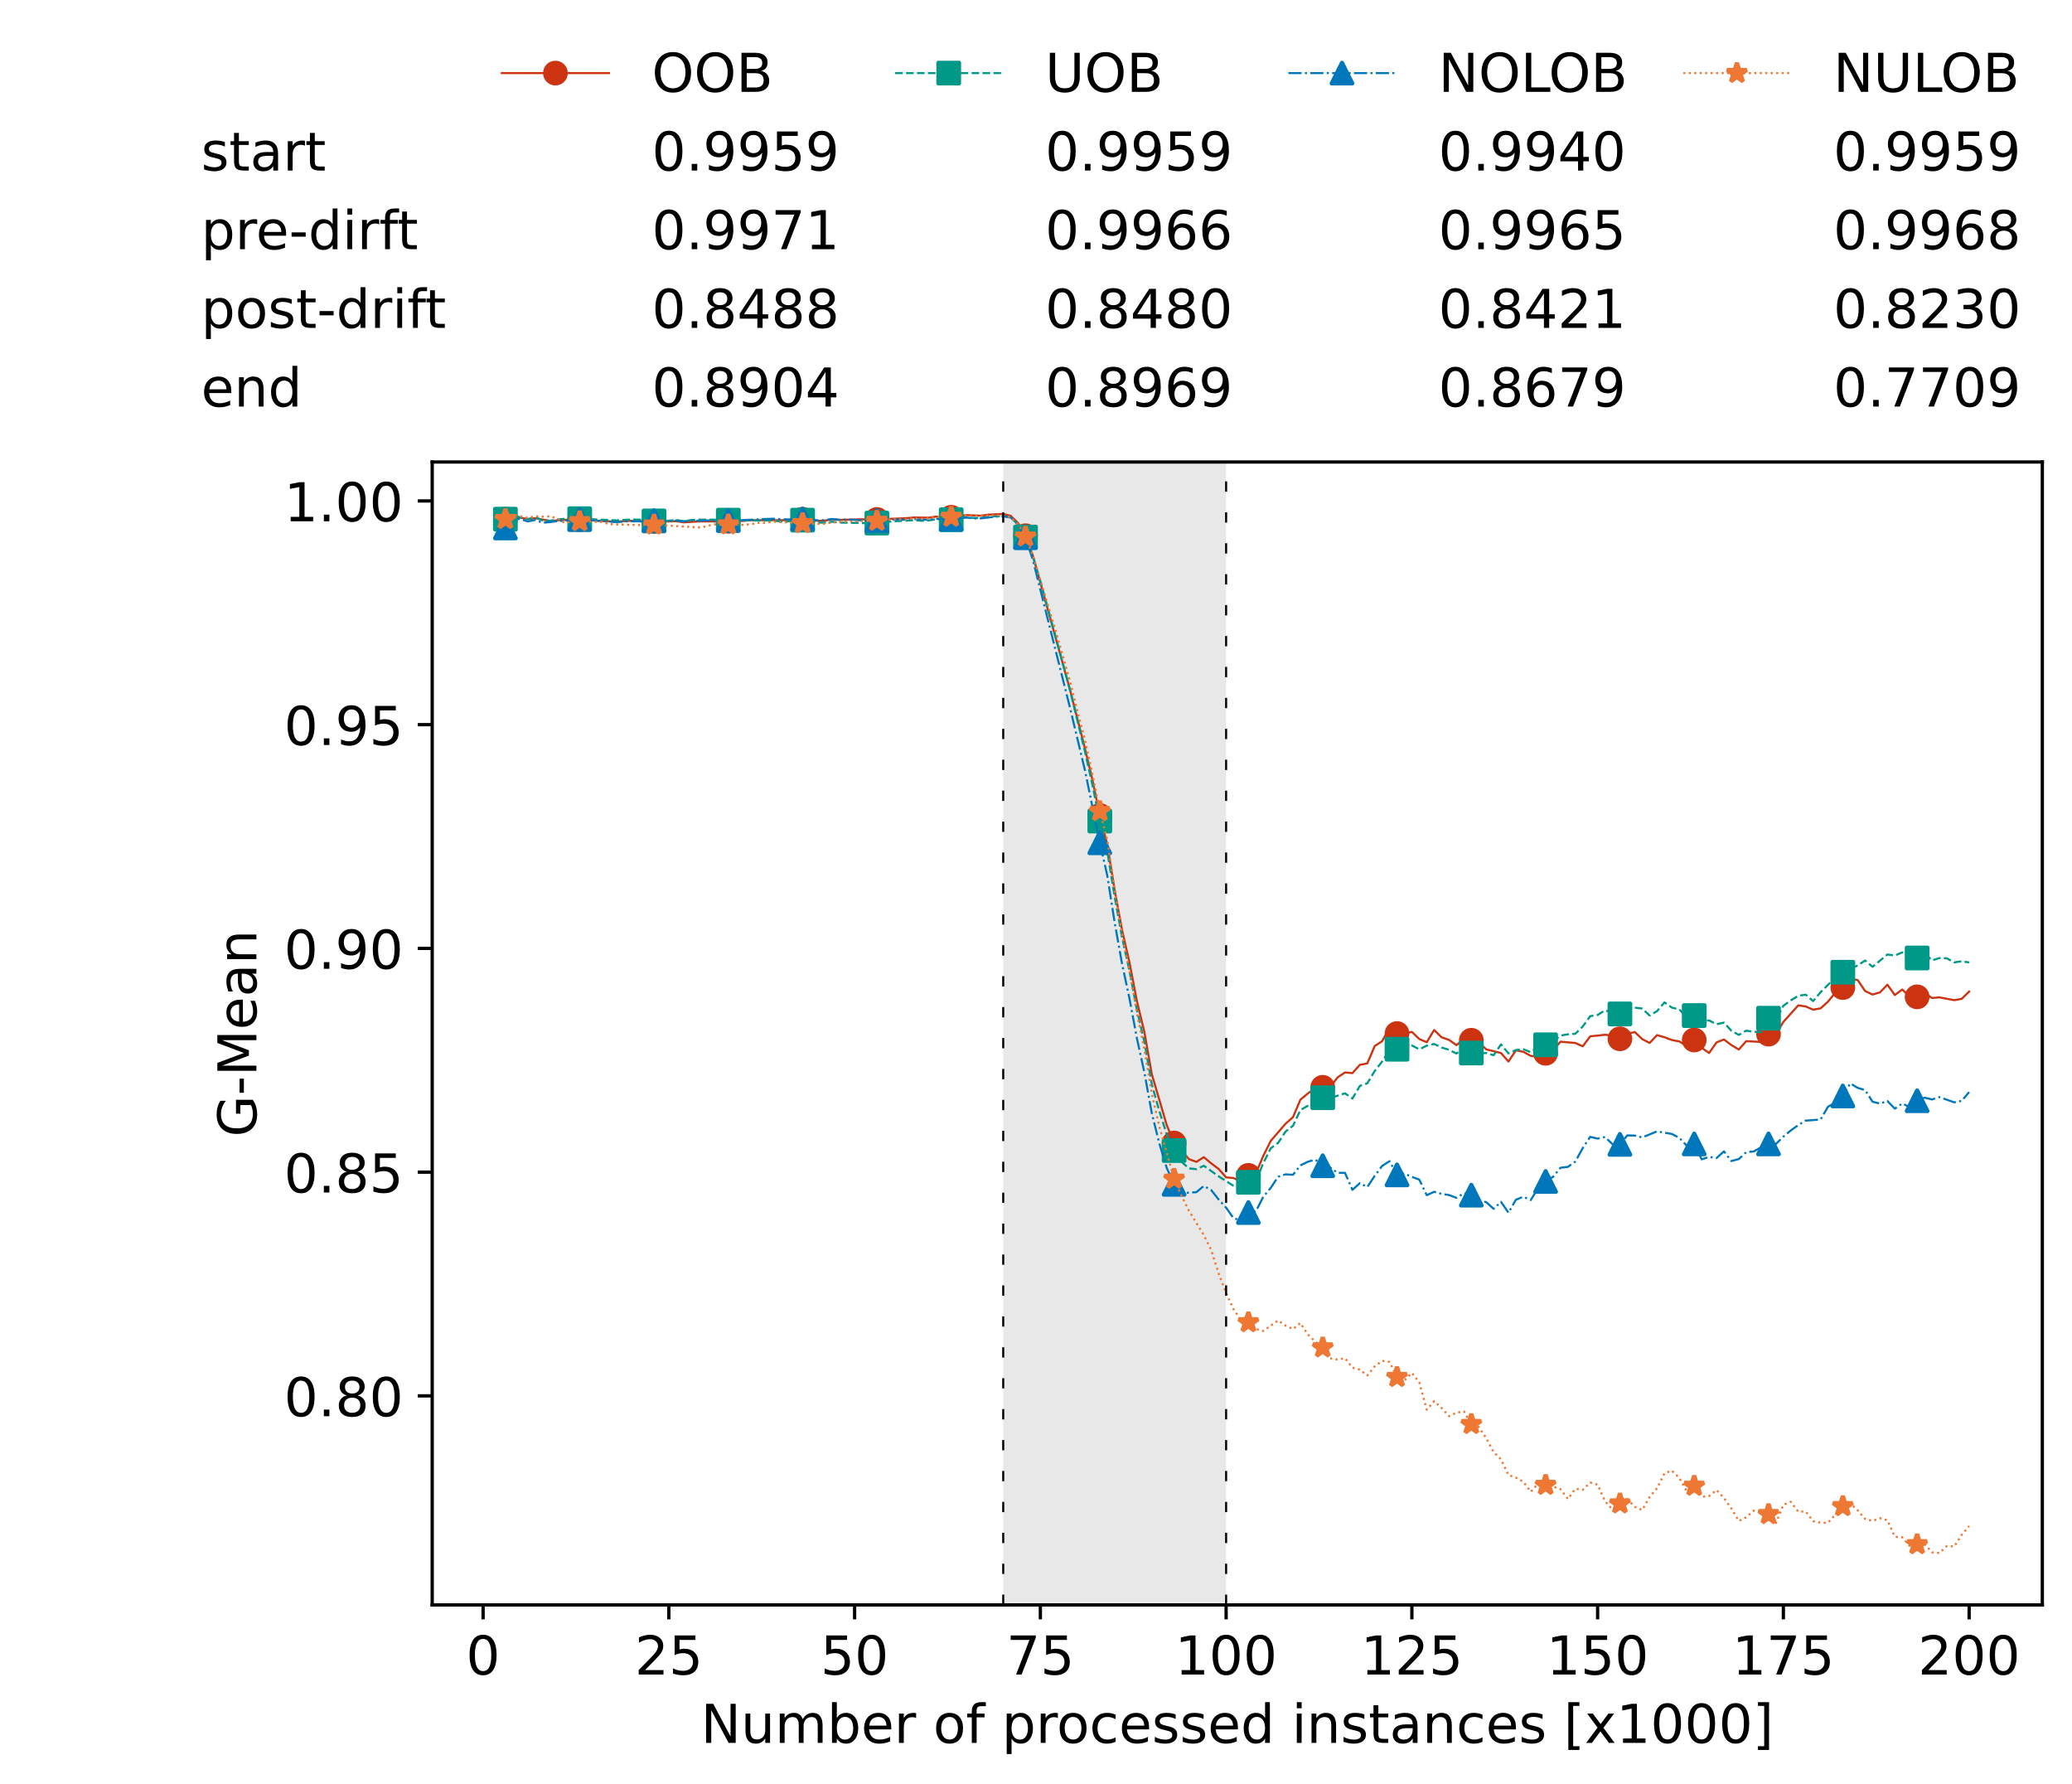 <?xml version="1.0" encoding="utf-8" standalone="no"?>
<!DOCTYPE svg PUBLIC "-//W3C//DTD SVG 1.1//EN"
  "http://www.w3.org/Graphics/SVG/1.1/DTD/svg11.dtd">
<!-- Created with matplotlib (https://matplotlib.org/) -->
<svg height="432.615pt" version="1.1" viewBox="0 0 502.65 432.615" width="502.65pt" xmlns="http://www.w3.org/2000/svg" xmlns:xlink="http://www.w3.org/1999/xlink">
 <defs>
  <style type="text/css">*{stroke-linecap:butt;stroke-linejoin:round;}</style>
 </defs>
 <g id="figure_1">
  <g id="patch_1">
   <path d="M 0 432.615 
L 502.65 432.615 
L 502.65 0 
L 0 0 
z
" style="fill:#ffffff;"/>
  </g>
  <g id="axes_1">
   <g id="patch_2">
    <path d="M 104.85 389.252 
L 495.45 389.252 
L 495.45 112.052 
L 104.85 112.052 
z
" style="fill:#ffffff;"/>
   </g>
   <g id="patch_3">
    <path clip-path="url(#pabbc636251)" d="M 297.446 389.252 
L 297.446 112.052 
L 243.372 112.052 
L 243.372 389.252 
z
" style="fill:#d3d3d3;opacity:0.5;"/>
   </g>
   <g id="matplotlib.axis_1">
    <g id="xtick_1">
     <g id="line2d_1">
      <defs>
       <path d="M 0 0 
L 0 3.5 
" id="m360aada8b8" style="stroke:#000000;stroke-width:0.8;"/>
      </defs>
      <g>
       <use style="stroke:#000000;stroke-width:0.8;" x="117.197" xlink:href="#m360aada8b8" y="389.252"/>
      </g>
     </g>
     <g id="text_1">
      <!-- 0 -->
      <g transform="translate(113.061 406.13)scale(0.13 -0.13)">
       <defs>
        <path d="M 31.781 66.406 
Q 24.172 66.406 20.328 58.906 
Q 16.5 51.422 16.5 36.375 
Q 16.5 21.391 20.328 13.891 
Q 24.172 6.391 31.781 6.391 
Q 39.453 6.391 43.281 13.891 
Q 47.125 21.391 47.125 36.375 
Q 47.125 51.422 43.281 58.906 
Q 39.453 66.406 31.781 66.406 
z
M 31.781 74.219 
Q 44.047 74.219 50.516 64.516 
Q 56.984 54.828 56.984 36.375 
Q 56.984 17.969 50.516 8.266 
Q 44.047 -1.422 31.781 -1.422 
Q 19.531 -1.422 13.062 8.266 
Q 6.594 17.969 6.594 36.375 
Q 6.594 54.828 13.062 64.516 
Q 19.531 74.219 31.781 74.219 
z
" id="DejaVuSans-48"/>
       </defs>
       <use xlink:href="#DejaVuSans-48"/>
      </g>
     </g>
    </g>
    <g id="xtick_2">
     <g id="line2d_2">
      <g>
       <use style="stroke:#000000;stroke-width:0.8;" x="162.259" xlink:href="#m360aada8b8" y="389.252"/>
      </g>
     </g>
     <g id="text_2">
      <!-- 25 -->
      <g transform="translate(153.988 406.13)scale(0.13 -0.13)">
       <defs>
        <path d="M 19.188 8.297 
L 53.609 8.297 
L 53.609 0 
L 7.328 0 
L 7.328 8.297 
Q 12.938 14.109 22.625 23.891 
Q 32.328 33.688 34.812 36.531 
Q 39.547 41.844 41.422 45.531 
Q 43.312 49.219 43.312 52.781 
Q 43.312 58.594 39.234 62.25 
Q 35.156 65.922 28.609 65.922 
Q 23.969 65.922 18.812 64.312 
Q 13.672 62.703 7.812 59.422 
L 7.812 69.391 
Q 13.766 71.781 18.938 73 
Q 24.125 74.219 28.422 74.219 
Q 39.75 74.219 46.484 68.547 
Q 53.219 62.891 53.219 53.422 
Q 53.219 48.922 51.531 44.891 
Q 49.859 40.875 45.406 35.406 
Q 44.188 33.984 37.641 27.219 
Q 31.109 20.453 19.188 8.297 
z
" id="DejaVuSans-50"/>
        <path d="M 10.797 72.906 
L 49.516 72.906 
L 49.516 64.594 
L 19.828 64.594 
L 19.828 46.734 
Q 21.969 47.469 24.109 47.828 
Q 26.266 48.188 28.422 48.188 
Q 40.625 48.188 47.75 41.5 
Q 54.891 34.812 54.891 23.391 
Q 54.891 11.625 47.562 5.094 
Q 40.234 -1.422 26.906 -1.422 
Q 22.312 -1.422 17.547 -0.641 
Q 12.797 0.141 7.719 1.703 
L 7.719 11.625 
Q 12.109 9.234 16.797 8.062 
Q 21.484 6.891 26.703 6.891 
Q 35.156 6.891 40.078 11.328 
Q 45.016 15.766 45.016 23.391 
Q 45.016 31 40.078 35.438 
Q 35.156 39.891 26.703 39.891 
Q 22.75 39.891 18.812 39.016 
Q 14.891 38.141 10.797 36.281 
z
" id="DejaVuSans-53"/>
       </defs>
       <use xlink:href="#DejaVuSans-50"/>
       <use x="63.623" xlink:href="#DejaVuSans-53"/>
      </g>
     </g>
    </g>
    <g id="xtick_3">
     <g id="line2d_3">
      <g>
       <use style="stroke:#000000;stroke-width:0.8;" x="207.322" xlink:href="#m360aada8b8" y="389.252"/>
      </g>
     </g>
     <g id="text_3">
      <!-- 50 -->
      <g transform="translate(199.05 406.13)scale(0.13 -0.13)">
       <use xlink:href="#DejaVuSans-53"/>
       <use x="63.623" xlink:href="#DejaVuSans-48"/>
      </g>
     </g>
    </g>
    <g id="xtick_4">
     <g id="line2d_4">
      <g>
       <use style="stroke:#000000;stroke-width:0.8;" x="252.384" xlink:href="#m360aada8b8" y="389.252"/>
      </g>
     </g>
     <g id="text_4">
      <!-- 75 -->
      <g transform="translate(244.113 406.13)scale(0.13 -0.13)">
       <defs>
        <path d="M 8.203 72.906 
L 55.078 72.906 
L 55.078 68.703 
L 28.609 0 
L 18.312 0 
L 43.219 64.594 
L 8.203 64.594 
z
" id="DejaVuSans-55"/>
       </defs>
       <use xlink:href="#DejaVuSans-55"/>
       <use x="63.623" xlink:href="#DejaVuSans-53"/>
      </g>
     </g>
    </g>
    <g id="xtick_5">
     <g id="line2d_5">
      <g>
       <use style="stroke:#000000;stroke-width:0.8;" x="297.446" xlink:href="#m360aada8b8" y="389.252"/>
      </g>
     </g>
     <g id="text_5">
      <!-- 100 -->
      <g transform="translate(285.039 406.13)scale(0.13 -0.13)">
       <defs>
        <path d="M 12.406 8.297 
L 28.516 8.297 
L 28.516 63.922 
L 10.984 60.406 
L 10.984 69.391 
L 28.422 72.906 
L 38.281 72.906 
L 38.281 8.297 
L 54.391 8.297 
L 54.391 0 
L 12.406 0 
z
" id="DejaVuSans-49"/>
       </defs>
       <use xlink:href="#DejaVuSans-49"/>
       <use x="63.623" xlink:href="#DejaVuSans-48"/>
       <use x="127.246" xlink:href="#DejaVuSans-48"/>
      </g>
     </g>
    </g>
    <g id="xtick_6">
     <g id="line2d_6">
      <g>
       <use style="stroke:#000000;stroke-width:0.8;" x="342.509" xlink:href="#m360aada8b8" y="389.252"/>
      </g>
     </g>
     <g id="text_6">
      <!-- 125 -->
      <g transform="translate(330.102 406.13)scale(0.13 -0.13)">
       <use xlink:href="#DejaVuSans-49"/>
       <use x="63.623" xlink:href="#DejaVuSans-50"/>
       <use x="127.246" xlink:href="#DejaVuSans-53"/>
      </g>
     </g>
    </g>
    <g id="xtick_7">
     <g id="line2d_7">
      <g>
       <use style="stroke:#000000;stroke-width:0.8;" x="387.571" xlink:href="#m360aada8b8" y="389.252"/>
      </g>
     </g>
     <g id="text_7">
      <!-- 150 -->
      <g transform="translate(375.164 406.13)scale(0.13 -0.13)">
       <use xlink:href="#DejaVuSans-49"/>
       <use x="63.623" xlink:href="#DejaVuSans-53"/>
       <use x="127.246" xlink:href="#DejaVuSans-48"/>
      </g>
     </g>
    </g>
    <g id="xtick_8">
     <g id="line2d_8">
      <g>
       <use style="stroke:#000000;stroke-width:0.8;" x="432.633" xlink:href="#m360aada8b8" y="389.252"/>
      </g>
     </g>
     <g id="text_8">
      <!-- 175 -->
      <g transform="translate(420.226 406.13)scale(0.13 -0.13)">
       <use xlink:href="#DejaVuSans-49"/>
       <use x="63.623" xlink:href="#DejaVuSans-55"/>
       <use x="127.246" xlink:href="#DejaVuSans-53"/>
      </g>
     </g>
    </g>
    <g id="xtick_9">
     <g id="line2d_9">
      <g>
       <use style="stroke:#000000;stroke-width:0.8;" x="477.695" xlink:href="#m360aada8b8" y="389.252"/>
      </g>
     </g>
     <g id="text_9">
      <!-- 200 -->
      <g transform="translate(465.289 406.13)scale(0.13 -0.13)">
       <use xlink:href="#DejaVuSans-50"/>
       <use x="63.623" xlink:href="#DejaVuSans-48"/>
       <use x="127.246" xlink:href="#DejaVuSans-48"/>
      </g>
     </g>
    </g>
    <g id="text_10">
     <!-- Number of processed instances [x1000] -->
     <g transform="translate(170.025 422.711)scale(0.13 -0.13)">
      <defs>
       <path d="M 9.812 72.906 
L 23.094 72.906 
L 55.422 11.922 
L 55.422 72.906 
L 64.984 72.906 
L 64.984 0 
L 51.703 0 
L 19.391 60.984 
L 19.391 0 
L 9.812 0 
z
" id="DejaVuSans-78"/>
       <path d="M 8.5 21.578 
L 8.5 54.688 
L 17.484 54.688 
L 17.484 21.922 
Q 17.484 14.156 20.5 10.266 
Q 23.531 6.391 29.594 6.391 
Q 36.859 6.391 41.078 11.031 
Q 45.312 15.672 45.312 23.688 
L 45.312 54.688 
L 54.297 54.688 
L 54.297 0 
L 45.312 0 
L 45.312 8.406 
Q 42.047 3.422 37.719 1 
Q 33.406 -1.422 27.688 -1.422 
Q 18.266 -1.422 13.375 4.438 
Q 8.5 10.297 8.5 21.578 
z
M 31.109 56 
z
" id="DejaVuSans-117"/>
       <path d="M 52 44.188 
Q 55.375 50.25 60.062 53.125 
Q 64.75 56 71.094 56 
Q 79.641 56 84.281 50.016 
Q 88.922 44.047 88.922 33.016 
L 88.922 0 
L 79.891 0 
L 79.891 32.719 
Q 79.891 40.578 77.094 44.375 
Q 74.312 48.188 68.609 48.188 
Q 61.625 48.188 57.562 43.547 
Q 53.516 38.922 53.516 30.906 
L 53.516 0 
L 44.484 0 
L 44.484 32.719 
Q 44.484 40.625 41.703 44.406 
Q 38.922 48.188 33.109 48.188 
Q 26.219 48.188 22.156 43.531 
Q 18.109 38.875 18.109 30.906 
L 18.109 0 
L 9.078 0 
L 9.078 54.688 
L 18.109 54.688 
L 18.109 46.188 
Q 21.188 51.219 25.484 53.609 
Q 29.781 56 35.688 56 
Q 41.656 56 45.828 52.969 
Q 50 49.953 52 44.188 
z
" id="DejaVuSans-109"/>
       <path d="M 48.688 27.297 
Q 48.688 37.203 44.609 42.844 
Q 40.531 48.484 33.406 48.484 
Q 26.266 48.484 22.188 42.844 
Q 18.109 37.203 18.109 27.297 
Q 18.109 17.391 22.188 11.75 
Q 26.266 6.109 33.406 6.109 
Q 40.531 6.109 44.609 11.75 
Q 48.688 17.391 48.688 27.297 
z
M 18.109 46.391 
Q 20.953 51.266 25.266 53.625 
Q 29.594 56 35.594 56 
Q 45.562 56 51.781 48.094 
Q 58.016 40.188 58.016 27.297 
Q 58.016 14.406 51.781 6.484 
Q 45.562 -1.422 35.594 -1.422 
Q 29.594 -1.422 25.266 0.953 
Q 20.953 3.328 18.109 8.203 
L 18.109 0 
L 9.078 0 
L 9.078 75.984 
L 18.109 75.984 
z
" id="DejaVuSans-98"/>
       <path d="M 56.203 29.594 
L 56.203 25.203 
L 14.891 25.203 
Q 15.484 15.922 20.484 11.062 
Q 25.484 6.203 34.422 6.203 
Q 39.594 6.203 44.453 7.469 
Q 49.312 8.734 54.109 11.281 
L 54.109 2.781 
Q 49.266 0.734 44.188 -0.344 
Q 39.109 -1.422 33.891 -1.422 
Q 20.797 -1.422 13.156 6.188 
Q 5.516 13.812 5.516 26.812 
Q 5.516 40.234 12.766 48.109 
Q 20.016 56 32.328 56 
Q 43.359 56 49.781 48.891 
Q 56.203 41.797 56.203 29.594 
z
M 47.219 32.234 
Q 47.125 39.594 43.094 43.984 
Q 39.062 48.391 32.422 48.391 
Q 24.906 48.391 20.391 44.141 
Q 15.875 39.891 15.188 32.172 
z
" id="DejaVuSans-101"/>
       <path d="M 41.109 46.297 
Q 39.594 47.172 37.812 47.578 
Q 36.031 48 33.891 48 
Q 26.266 48 22.188 43.047 
Q 18.109 38.094 18.109 28.812 
L 18.109 0 
L 9.078 0 
L 9.078 54.688 
L 18.109 54.688 
L 18.109 46.188 
Q 20.953 51.172 25.484 53.578 
Q 30.031 56 36.531 56 
Q 37.453 56 38.578 55.875 
Q 39.703 55.766 41.062 55.516 
z
" id="DejaVuSans-114"/>
       <path id="DejaVuSans-32"/>
       <path d="M 30.609 48.391 
Q 23.391 48.391 19.188 42.75 
Q 14.984 37.109 14.984 27.297 
Q 14.984 17.484 19.156 11.844 
Q 23.344 6.203 30.609 6.203 
Q 37.797 6.203 41.984 11.859 
Q 46.188 17.531 46.188 27.297 
Q 46.188 37.016 41.984 42.703 
Q 37.797 48.391 30.609 48.391 
z
M 30.609 56 
Q 42.328 56 49.016 48.375 
Q 55.719 40.766 55.719 27.297 
Q 55.719 13.875 49.016 6.219 
Q 42.328 -1.422 30.609 -1.422 
Q 18.844 -1.422 12.172 6.219 
Q 5.516 13.875 5.516 27.297 
Q 5.516 40.766 12.172 48.375 
Q 18.844 56 30.609 56 
z
" id="DejaVuSans-111"/>
       <path d="M 37.109 75.984 
L 37.109 68.5 
L 28.516 68.5 
Q 23.688 68.5 21.797 66.547 
Q 19.922 64.594 19.922 59.516 
L 19.922 54.688 
L 34.719 54.688 
L 34.719 47.703 
L 19.922 47.703 
L 19.922 0 
L 10.891 0 
L 10.891 47.703 
L 2.297 47.703 
L 2.297 54.688 
L 10.891 54.688 
L 10.891 58.5 
Q 10.891 67.625 15.141 71.797 
Q 19.391 75.984 28.609 75.984 
z
" id="DejaVuSans-102"/>
       <path d="M 18.109 8.203 
L 18.109 -20.797 
L 9.078 -20.797 
L 9.078 54.688 
L 18.109 54.688 
L 18.109 46.391 
Q 20.953 51.266 25.266 53.625 
Q 29.594 56 35.594 56 
Q 45.562 56 51.781 48.094 
Q 58.016 40.188 58.016 27.297 
Q 58.016 14.406 51.781 6.484 
Q 45.562 -1.422 35.594 -1.422 
Q 29.594 -1.422 25.266 0.953 
Q 20.953 3.328 18.109 8.203 
z
M 48.688 27.297 
Q 48.688 37.203 44.609 42.844 
Q 40.531 48.484 33.406 48.484 
Q 26.266 48.484 22.188 42.844 
Q 18.109 37.203 18.109 27.297 
Q 18.109 17.391 22.188 11.75 
Q 26.266 6.109 33.406 6.109 
Q 40.531 6.109 44.609 11.75 
Q 48.688 17.391 48.688 27.297 
z
" id="DejaVuSans-112"/>
       <path d="M 48.781 52.594 
L 48.781 44.188 
Q 44.969 46.297 41.141 47.344 
Q 37.312 48.391 33.406 48.391 
Q 24.656 48.391 19.812 42.844 
Q 14.984 37.312 14.984 27.297 
Q 14.984 17.281 19.812 11.734 
Q 24.656 6.203 33.406 6.203 
Q 37.312 6.203 41.141 7.25 
Q 44.969 8.297 48.781 10.406 
L 48.781 2.094 
Q 45.016 0.344 40.984 -0.531 
Q 36.969 -1.422 32.422 -1.422 
Q 20.062 -1.422 12.781 6.344 
Q 5.516 14.109 5.516 27.297 
Q 5.516 40.672 12.859 48.328 
Q 20.219 56 33.016 56 
Q 37.156 56 41.109 55.141 
Q 45.062 54.297 48.781 52.594 
z
" id="DejaVuSans-99"/>
       <path d="M 44.281 53.078 
L 44.281 44.578 
Q 40.484 46.531 36.375 47.5 
Q 32.281 48.484 27.875 48.484 
Q 21.188 48.484 17.844 46.438 
Q 14.5 44.391 14.5 40.281 
Q 14.5 37.156 16.891 35.375 
Q 19.281 33.594 26.516 31.984 
L 29.594 31.297 
Q 39.156 29.25 43.188 25.516 
Q 47.219 21.781 47.219 15.094 
Q 47.219 7.469 41.188 3.016 
Q 35.156 -1.422 24.609 -1.422 
Q 20.219 -1.422 15.453 -0.562 
Q 10.688 0.297 5.422 2 
L 5.422 11.281 
Q 10.406 8.688 15.234 7.391 
Q 20.062 6.109 24.812 6.109 
Q 31.156 6.109 34.562 8.281 
Q 37.984 10.453 37.984 14.406 
Q 37.984 18.062 35.516 20.016 
Q 33.062 21.969 24.703 23.781 
L 21.578 24.516 
Q 13.234 26.266 9.516 29.906 
Q 5.812 33.547 5.812 39.891 
Q 5.812 47.609 11.281 51.797 
Q 16.75 56 26.812 56 
Q 31.781 56 36.172 55.266 
Q 40.578 54.547 44.281 53.078 
z
" id="DejaVuSans-115"/>
       <path d="M 45.406 46.391 
L 45.406 75.984 
L 54.391 75.984 
L 54.391 0 
L 45.406 0 
L 45.406 8.203 
Q 42.578 3.328 38.25 0.953 
Q 33.938 -1.422 27.875 -1.422 
Q 17.969 -1.422 11.734 6.484 
Q 5.516 14.406 5.516 27.297 
Q 5.516 40.188 11.734 48.094 
Q 17.969 56 27.875 56 
Q 33.938 56 38.25 53.625 
Q 42.578 51.266 45.406 46.391 
z
M 14.797 27.297 
Q 14.797 17.391 18.875 11.75 
Q 22.953 6.109 30.078 6.109 
Q 37.203 6.109 41.297 11.75 
Q 45.406 17.391 45.406 27.297 
Q 45.406 37.203 41.297 42.844 
Q 37.203 48.484 30.078 48.484 
Q 22.953 48.484 18.875 42.844 
Q 14.797 37.203 14.797 27.297 
z
" id="DejaVuSans-100"/>
       <path d="M 9.422 54.688 
L 18.406 54.688 
L 18.406 0 
L 9.422 0 
z
M 9.422 75.984 
L 18.406 75.984 
L 18.406 64.594 
L 9.422 64.594 
z
" id="DejaVuSans-105"/>
       <path d="M 54.891 33.016 
L 54.891 0 
L 45.906 0 
L 45.906 32.719 
Q 45.906 40.484 42.875 44.328 
Q 39.844 48.188 33.797 48.188 
Q 26.516 48.188 22.312 43.547 
Q 18.109 38.922 18.109 30.906 
L 18.109 0 
L 9.078 0 
L 9.078 54.688 
L 18.109 54.688 
L 18.109 46.188 
Q 21.344 51.125 25.703 53.562 
Q 30.078 56 35.797 56 
Q 45.219 56 50.047 50.172 
Q 54.891 44.344 54.891 33.016 
z
" id="DejaVuSans-110"/>
       <path d="M 18.312 70.219 
L 18.312 54.688 
L 36.812 54.688 
L 36.812 47.703 
L 18.312 47.703 
L 18.312 18.016 
Q 18.312 11.328 20.141 9.422 
Q 21.969 7.516 27.594 7.516 
L 36.812 7.516 
L 36.812 0 
L 27.594 0 
Q 17.188 0 13.234 3.875 
Q 9.281 7.766 9.281 18.016 
L 9.281 47.703 
L 2.688 47.703 
L 2.688 54.688 
L 9.281 54.688 
L 9.281 70.219 
z
" id="DejaVuSans-116"/>
       <path d="M 34.281 27.484 
Q 23.391 27.484 19.188 25 
Q 14.984 22.516 14.984 16.5 
Q 14.984 11.719 18.141 8.906 
Q 21.297 6.109 26.703 6.109 
Q 34.188 6.109 38.703 11.406 
Q 43.219 16.703 43.219 25.484 
L 43.219 27.484 
z
M 52.203 31.203 
L 52.203 0 
L 43.219 0 
L 43.219 8.297 
Q 40.141 3.328 35.547 0.953 
Q 30.953 -1.422 24.312 -1.422 
Q 15.922 -1.422 10.953 3.297 
Q 6 8.016 6 15.922 
Q 6 25.141 12.172 29.828 
Q 18.359 34.516 30.609 34.516 
L 43.219 34.516 
L 43.219 35.406 
Q 43.219 41.609 39.141 45 
Q 35.062 48.391 27.688 48.391 
Q 23 48.391 18.547 47.266 
Q 14.109 46.141 10.016 43.891 
L 10.016 52.203 
Q 14.938 54.109 19.578 55.047 
Q 24.219 56 28.609 56 
Q 40.484 56 46.344 49.844 
Q 52.203 43.703 52.203 31.203 
z
" id="DejaVuSans-97"/>
       <path d="M 8.594 75.984 
L 29.297 75.984 
L 29.297 69 
L 17.578 69 
L 17.578 -6.203 
L 29.297 -6.203 
L 29.297 -13.188 
L 8.594 -13.188 
z
" id="DejaVuSans-91"/>
       <path d="M 54.891 54.688 
L 35.109 28.078 
L 55.906 0 
L 45.312 0 
L 29.391 21.484 
L 13.484 0 
L 2.875 0 
L 24.125 28.609 
L 4.688 54.688 
L 15.281 54.688 
L 29.781 35.203 
L 44.281 54.688 
z
" id="DejaVuSans-120"/>
       <path d="M 30.422 75.984 
L 30.422 -13.188 
L 9.719 -13.188 
L 9.719 -6.203 
L 21.391 -6.203 
L 21.391 69 
L 9.719 69 
L 9.719 75.984 
z
" id="DejaVuSans-93"/>
      </defs>
      <use xlink:href="#DejaVuSans-78"/>
      <use x="74.805" xlink:href="#DejaVuSans-117"/>
      <use x="138.184" xlink:href="#DejaVuSans-109"/>
      <use x="235.596" xlink:href="#DejaVuSans-98"/>
      <use x="299.072" xlink:href="#DejaVuSans-101"/>
      <use x="360.596" xlink:href="#DejaVuSans-114"/>
      <use x="401.709" xlink:href="#DejaVuSans-32"/>
      <use x="433.496" xlink:href="#DejaVuSans-111"/>
      <use x="494.678" xlink:href="#DejaVuSans-102"/>
      <use x="529.883" xlink:href="#DejaVuSans-32"/>
      <use x="561.67" xlink:href="#DejaVuSans-112"/>
      <use x="625.146" xlink:href="#DejaVuSans-114"/>
      <use x="664.01" xlink:href="#DejaVuSans-111"/>
      <use x="725.191" xlink:href="#DejaVuSans-99"/>
      <use x="780.172" xlink:href="#DejaVuSans-101"/>
      <use x="841.695" xlink:href="#DejaVuSans-115"/>
      <use x="893.795" xlink:href="#DejaVuSans-115"/>
      <use x="945.895" xlink:href="#DejaVuSans-101"/>
      <use x="1007.418" xlink:href="#DejaVuSans-100"/>
      <use x="1070.895" xlink:href="#DejaVuSans-32"/>
      <use x="1102.682" xlink:href="#DejaVuSans-105"/>
      <use x="1130.465" xlink:href="#DejaVuSans-110"/>
      <use x="1193.844" xlink:href="#DejaVuSans-115"/>
      <use x="1245.943" xlink:href="#DejaVuSans-116"/>
      <use x="1285.152" xlink:href="#DejaVuSans-97"/>
      <use x="1346.432" xlink:href="#DejaVuSans-110"/>
      <use x="1409.811" xlink:href="#DejaVuSans-99"/>
      <use x="1464.791" xlink:href="#DejaVuSans-101"/>
      <use x="1526.314" xlink:href="#DejaVuSans-115"/>
      <use x="1578.414" xlink:href="#DejaVuSans-32"/>
      <use x="1610.201" xlink:href="#DejaVuSans-91"/>
      <use x="1649.215" xlink:href="#DejaVuSans-120"/>
      <use x="1708.395" xlink:href="#DejaVuSans-49"/>
      <use x="1772.018" xlink:href="#DejaVuSans-48"/>
      <use x="1835.641" xlink:href="#DejaVuSans-48"/>
      <use x="1899.264" xlink:href="#DejaVuSans-48"/>
      <use x="1962.887" xlink:href="#DejaVuSans-93"/>
     </g>
    </g>
   </g>
   <g id="matplotlib.axis_2">
    <g id="ytick_1">
     <g id="line2d_10">
      <defs>
       <path d="M 0 0 
L -3.5 0 
" id="m92580cc0fa" style="stroke:#000000;stroke-width:0.8;"/>
      </defs>
      <g>
       <use style="stroke:#000000;stroke-width:0.8;" x="104.85" xlink:href="#m92580cc0fa" y="338.546"/>
      </g>
     </g>
     <g id="text_11">
      <!-- 0.80 -->
      <g transform="translate(68.905 343.485)scale(0.13 -0.13)">
       <defs>
        <path d="M 10.688 12.406 
L 21 12.406 
L 21 0 
L 10.688 0 
z
" id="DejaVuSans-46"/>
        <path d="M 31.781 34.625 
Q 24.75 34.625 20.719 30.859 
Q 16.703 27.094 16.703 20.516 
Q 16.703 13.922 20.719 10.156 
Q 24.75 6.391 31.781 6.391 
Q 38.812 6.391 42.859 10.172 
Q 46.922 13.969 46.922 20.516 
Q 46.922 27.094 42.891 30.859 
Q 38.875 34.625 31.781 34.625 
z
M 21.922 38.812 
Q 15.578 40.375 12.031 44.719 
Q 8.5 49.078 8.5 55.328 
Q 8.5 64.062 14.719 69.141 
Q 20.953 74.219 31.781 74.219 
Q 42.672 74.219 48.875 69.141 
Q 55.078 64.062 55.078 55.328 
Q 55.078 49.078 51.531 44.719 
Q 48 40.375 41.703 38.812 
Q 48.828 37.156 52.797 32.312 
Q 56.781 27.484 56.781 20.516 
Q 56.781 9.906 50.312 4.234 
Q 43.844 -1.422 31.781 -1.422 
Q 19.734 -1.422 13.25 4.234 
Q 6.781 9.906 6.781 20.516 
Q 6.781 27.484 10.781 32.312 
Q 14.797 37.156 21.922 38.812 
z
M 18.312 54.391 
Q 18.312 48.734 21.844 45.562 
Q 25.391 42.391 31.781 42.391 
Q 38.141 42.391 41.719 45.562 
Q 45.312 48.734 45.312 54.391 
Q 45.312 60.062 41.719 63.234 
Q 38.141 66.406 31.781 66.406 
Q 25.391 66.406 21.844 63.234 
Q 18.312 60.062 18.312 54.391 
z
" id="DejaVuSans-56"/>
       </defs>
       <use xlink:href="#DejaVuSans-48"/>
       <use x="63.623" xlink:href="#DejaVuSans-46"/>
       <use x="95.41" xlink:href="#DejaVuSans-56"/>
       <use x="159.033" xlink:href="#DejaVuSans-48"/>
      </g>
     </g>
    </g>
    <g id="ytick_2">
     <g id="line2d_11">
      <g>
       <use style="stroke:#000000;stroke-width:0.8;" x="104.85" xlink:href="#m92580cc0fa" y="284.282"/>
      </g>
     </g>
     <g id="text_12">
      <!-- 0.85 -->
      <g transform="translate(68.905 289.221)scale(0.13 -0.13)">
       <use xlink:href="#DejaVuSans-48"/>
       <use x="63.623" xlink:href="#DejaVuSans-46"/>
       <use x="95.41" xlink:href="#DejaVuSans-56"/>
       <use x="159.033" xlink:href="#DejaVuSans-53"/>
      </g>
     </g>
    </g>
    <g id="ytick_3">
     <g id="line2d_12">
      <g>
       <use style="stroke:#000000;stroke-width:0.8;" x="104.85" xlink:href="#m92580cc0fa" y="230.018"/>
      </g>
     </g>
     <g id="text_13">
      <!-- 0.90 -->
      <g transform="translate(68.905 234.957)scale(0.13 -0.13)">
       <defs>
        <path d="M 10.984 1.516 
L 10.984 10.5 
Q 14.703 8.734 18.5 7.812 
Q 22.312 6.891 25.984 6.891 
Q 35.75 6.891 40.891 13.453 
Q 46.047 20.016 46.781 33.406 
Q 43.953 29.203 39.594 26.953 
Q 35.25 24.703 29.984 24.703 
Q 19.047 24.703 12.672 31.312 
Q 6.297 37.938 6.297 49.422 
Q 6.297 60.641 12.938 67.422 
Q 19.578 74.219 30.609 74.219 
Q 43.266 74.219 49.922 64.516 
Q 56.594 54.828 56.594 36.375 
Q 56.594 19.141 48.406 8.859 
Q 40.234 -1.422 26.422 -1.422 
Q 22.703 -1.422 18.891 -0.688 
Q 15.094 0.047 10.984 1.516 
z
M 30.609 32.422 
Q 37.25 32.422 41.125 36.953 
Q 45.016 41.5 45.016 49.422 
Q 45.016 57.281 41.125 61.844 
Q 37.25 66.406 30.609 66.406 
Q 23.969 66.406 20.094 61.844 
Q 16.219 57.281 16.219 49.422 
Q 16.219 41.5 20.094 36.953 
Q 23.969 32.422 30.609 32.422 
z
" id="DejaVuSans-57"/>
       </defs>
       <use xlink:href="#DejaVuSans-48"/>
       <use x="63.623" xlink:href="#DejaVuSans-46"/>
       <use x="95.41" xlink:href="#DejaVuSans-57"/>
       <use x="159.033" xlink:href="#DejaVuSans-48"/>
      </g>
     </g>
    </g>
    <g id="ytick_4">
     <g id="line2d_13">
      <g>
       <use style="stroke:#000000;stroke-width:0.8;" x="104.85" xlink:href="#m92580cc0fa" y="175.755"/>
      </g>
     </g>
     <g id="text_14">
      <!-- 0.95 -->
      <g transform="translate(68.905 180.694)scale(0.13 -0.13)">
       <use xlink:href="#DejaVuSans-48"/>
       <use x="63.623" xlink:href="#DejaVuSans-46"/>
       <use x="95.41" xlink:href="#DejaVuSans-57"/>
       <use x="159.033" xlink:href="#DejaVuSans-53"/>
      </g>
     </g>
    </g>
    <g id="ytick_5">
     <g id="line2d_14">
      <g>
       <use style="stroke:#000000;stroke-width:0.8;" x="104.85" xlink:href="#m92580cc0fa" y="121.491"/>
      </g>
     </g>
     <g id="text_15">
      <!-- 1.00 -->
      <g transform="translate(68.905 126.43)scale(0.13 -0.13)">
       <use xlink:href="#DejaVuSans-49"/>
       <use x="63.623" xlink:href="#DejaVuSans-46"/>
       <use x="95.41" xlink:href="#DejaVuSans-48"/>
       <use x="159.033" xlink:href="#DejaVuSans-48"/>
      </g>
     </g>
    </g>
    <g id="text_16">
     <!-- G-Mean -->
     <g transform="translate(62.201 275.744)rotate(-90)scale(0.13 -0.13)">
      <defs>
       <path d="M 59.516 10.406 
L 59.516 29.984 
L 43.406 29.984 
L 43.406 38.094 
L 69.281 38.094 
L 69.281 6.781 
Q 63.578 2.734 56.688 0.656 
Q 49.812 -1.422 42 -1.422 
Q 24.906 -1.422 15.25 8.562 
Q 5.609 18.562 5.609 36.375 
Q 5.609 54.25 15.25 64.234 
Q 24.906 74.219 42 74.219 
Q 49.125 74.219 55.547 72.453 
Q 61.969 70.703 67.391 67.281 
L 67.391 56.781 
Q 61.922 61.422 55.766 63.766 
Q 49.609 66.109 42.828 66.109 
Q 29.438 66.109 22.719 58.641 
Q 16.016 51.172 16.016 36.375 
Q 16.016 21.625 22.719 14.156 
Q 29.438 6.688 42.828 6.688 
Q 48.047 6.688 52.141 7.594 
Q 56.25 8.5 59.516 10.406 
z
" id="DejaVuSans-71"/>
       <path d="M 4.891 31.391 
L 31.203 31.391 
L 31.203 23.391 
L 4.891 23.391 
z
" id="DejaVuSans-45"/>
       <path d="M 9.812 72.906 
L 24.516 72.906 
L 43.109 23.297 
L 61.812 72.906 
L 76.516 72.906 
L 76.516 0 
L 66.891 0 
L 66.891 64.016 
L 48.094 14.016 
L 38.188 14.016 
L 19.391 64.016 
L 19.391 0 
L 9.812 0 
z
" id="DejaVuSans-77"/>
      </defs>
      <use xlink:href="#DejaVuSans-71"/>
      <use x="77.49" xlink:href="#DejaVuSans-45"/>
      <use x="113.574" xlink:href="#DejaVuSans-77"/>
      <use x="199.854" xlink:href="#DejaVuSans-101"/>
      <use x="261.377" xlink:href="#DejaVuSans-97"/>
      <use x="322.656" xlink:href="#DejaVuSans-110"/>
     </g>
    </g>
   </g>
   <g id="line2d_15"/>
   <g id="line2d_16"/>
   <g id="line2d_17"/>
   <g id="line2d_18"/>
   <g id="line2d_19"/>
   <g id="line2d_20">
    <path clip-path="url(#pabbc636251)" d="M 122.605 125.921 
L 124.407 125.912 
L 126.21 125.528 
L 128.012 125.921 
L 129.815 125.679 
L 133.419 126.334 
L 137.024 126.084 
L 138.827 125.946 
L 146.037 126.355 
L 149.642 126.492 
L 153.247 126.306 
L 155.049 126.451 
L 162.259 126.471 
L 164.062 126.407 
L 165.864 126.685 
L 169.469 126.471 
L 173.074 126.478 
L 174.877 126.538 
L 176.679 126.431 
L 180.284 126.336 
L 182.087 126.171 
L 191.099 126.165 
L 192.902 125.946 
L 196.507 126.001 
L 198.309 126.321 
L 200.112 126.268 
L 201.914 125.939 
L 203.717 126.099 
L 209.124 125.935 
L 210.927 126.041 
L 219.939 125.673 
L 221.742 125.506 
L 225.347 125.563 
L 227.149 125.289 
L 228.952 125.448 
L 230.754 125.454 
L 234.359 124.919 
L 237.964 125.082 
L 239.767 124.815 
L 243.372 124.652 
L 245.174 125.103 
L 246.976 126.847 
L 248.779 129.937 
L 250.581 134.805 
L 259.594 167.347 
L 263.199 181.512 
L 265.001 189.035 
L 266.804 197.782 
L 268.606 204.787 
L 270.409 215.908 
L 272.211 225.601 
L 274.014 233.484 
L 275.816 242.855 
L 277.619 250.295 
L 279.421 260.529 
L 283.026 272.838 
L 284.829 277.217 
L 286.631 279.016 
L 288.434 281.144 
L 290.236 281.789 
L 292.039 280.655 
L 293.841 282.164 
L 295.644 283.522 
L 297.446 285.554 
L 299.249 285.71 
L 301.051 286.571 
L 302.854 285.072 
L 304.656 284.584 
L 306.459 280.371 
L 308.261 276.719 
L 311.866 272.535 
L 313.669 270.951 
L 315.471 266.711 
L 317.274 265.198 
L 319.076 263.884 
L 320.879 263.711 
L 322.681 263.678 
L 324.484 261.311 
L 326.286 260.109 
L 328.089 260.265 
L 329.891 258.252 
L 331.694 257.915 
L 333.496 253.701 
L 335.299 252.526 
L 337.101 249.255 
L 338.904 250.669 
L 340.706 250.712 
L 342.509 250.271 
L 344.311 251.998 
L 346.114 252.778 
L 347.916 249.808 
L 349.719 251.583 
L 351.521 252.209 
L 353.324 253.482 
L 355.126 252.026 
L 356.928 252.3 
L 358.731 252.725 
L 360.533 254.507 
L 364.138 255.397 
L 365.941 257.466 
L 367.743 254.743 
L 369.546 255.092 
L 371.348 256.09 
L 373.151 256.302 
L 376.756 254.739 
L 378.558 252.646 
L 382.163 252.956 
L 383.966 253.764 
L 385.768 251.345 
L 389.373 250.971 
L 391.176 251.178 
L 392.978 251.947 
L 394.781 250.75 
L 396.583 250.303 
L 398.386 252.02 
L 400.188 252.943 
L 401.991 251.046 
L 403.793 251.57 
L 405.596 252.245 
L 407.398 252.585 
L 409.201 253.701 
L 411.003 252.235 
L 412.806 254.118 
L 414.608 255.391 
L 416.411 252.824 
L 418.213 252.112 
L 420.016 253.456 
L 421.818 254.548 
L 423.621 252.52 
L 427.226 252.695 
L 429.028 250.811 
L 430.831 250.866 
L 432.633 247.838 
L 436.238 243.841 
L 438.041 244.098 
L 439.843 244.874 
L 441.646 244.569 
L 443.448 242.946 
L 445.251 240.728 
L 447.053 239.515 
L 448.856 237.401 
L 450.658 237.693 
L 452.461 240.362 
L 454.263 241.214 
L 456.066 240.685 
L 457.868 238.822 
L 459.671 241.329 
L 461.473 239.99 
L 463.276 241.724 
L 465.078 241.772 
L 466.881 240.845 
L 468.683 242.045 
L 470.485 241.895 
L 474.09 242.576 
L 475.893 242.254 
L 477.695 240.491 
L 477.695 240.491 
" style="fill:none;stroke:#cc3311;stroke-linecap:square;stroke-width:0.5;"/>
    <defs>
     <path d="M 0 2.5 
C 0.663 2.5 1.299 2.237 1.768 1.768 
C 2.237 1.299 2.5 0.663 2.5 0 
C 2.5 -0.663 2.237 -1.299 1.768 -1.768 
C 1.299 -2.237 0.663 -2.5 0 -2.5 
C -0.663 -2.5 -1.299 -2.237 -1.768 -1.768 
C -2.237 -1.299 -2.5 -0.663 -2.5 0 
C -2.5 0.663 -2.237 1.299 -1.768 1.768 
C -1.299 2.237 -0.663 2.5 0 2.5 
z
" id="m22421170d5" style="stroke:#cc3311;"/>
    </defs>
    <g clip-path="url(#pabbc636251)">
     <use style="fill:#cc3311;stroke:#cc3311;" x="122.605" xlink:href="#m22421170d5" y="125.921"/>
     <use style="fill:#cc3311;stroke:#cc3311;" x="140.629" xlink:href="#m22421170d5" y="126.021"/>
     <use style="fill:#cc3311;stroke:#cc3311;" x="158.654" xlink:href="#m22421170d5" y="126.471"/>
     <use style="fill:#cc3311;stroke:#cc3311;" x="176.679" xlink:href="#m22421170d5" y="126.431"/>
     <use style="fill:#cc3311;stroke:#cc3311;" x="194.704" xlink:href="#m22421170d5" y="125.946"/>
     <use style="fill:#cc3311;stroke:#cc3311;" x="212.729" xlink:href="#m22421170d5" y="125.99"/>
     <use style="fill:#cc3311;stroke:#cc3311;" x="230.754" xlink:href="#m22421170d5" y="125.454"/>
     <use style="fill:#cc3311;stroke:#cc3311;" x="248.779" xlink:href="#m22421170d5" y="129.937"/>
     <use style="fill:#cc3311;stroke:#cc3311;" x="266.804" xlink:href="#m22421170d5" y="197.782"/>
     <use style="fill:#cc3311;stroke:#cc3311;" x="284.829" xlink:href="#m22421170d5" y="277.217"/>
     <use style="fill:#cc3311;stroke:#cc3311;" x="302.854" xlink:href="#m22421170d5" y="285.072"/>
     <use style="fill:#cc3311;stroke:#cc3311;" x="320.879" xlink:href="#m22421170d5" y="263.711"/>
     <use style="fill:#cc3311;stroke:#cc3311;" x="338.904" xlink:href="#m22421170d5" y="250.669"/>
     <use style="fill:#cc3311;stroke:#cc3311;" x="356.928" xlink:href="#m22421170d5" y="252.3"/>
     <use style="fill:#cc3311;stroke:#cc3311;" x="374.953" xlink:href="#m22421170d5" y="255.461"/>
     <use style="fill:#cc3311;stroke:#cc3311;" x="392.978" xlink:href="#m22421170d5" y="251.947"/>
     <use style="fill:#cc3311;stroke:#cc3311;" x="411.003" xlink:href="#m22421170d5" y="252.235"/>
     <use style="fill:#cc3311;stroke:#cc3311;" x="429.028" xlink:href="#m22421170d5" y="250.811"/>
     <use style="fill:#cc3311;stroke:#cc3311;" x="447.053" xlink:href="#m22421170d5" y="239.515"/>
     <use style="fill:#cc3311;stroke:#cc3311;" x="465.078" xlink:href="#m22421170d5" y="241.772"/>
    </g>
   </g>
   <g id="line2d_21"/>
   <g id="line2d_22"/>
   <g id="line2d_23"/>
   <g id="line2d_24"/>
   <g id="line2d_25">
    <path clip-path="url(#pabbc636251)" d="M 122.605 125.921 
L 124.407 124.792 
L 126.21 125.505 
L 128.012 125.904 
L 129.815 125.44 
L 131.617 126.211 
L 133.419 126.31 
L 135.222 125.964 
L 138.827 125.715 
L 149.642 126.214 
L 153.247 125.995 
L 155.049 126.038 
L 160.457 126.404 
L 164.062 126.125 
L 165.864 126.401 
L 167.667 126.135 
L 169.469 126.027 
L 173.074 126.033 
L 174.877 126.205 
L 176.679 126.151 
L 180.284 126.218 
L 187.494 126.256 
L 189.297 126.471 
L 191.099 126.48 
L 192.902 126.207 
L 194.704 126.151 
L 196.507 126.368 
L 198.309 126.748 
L 200.112 126.748 
L 201.914 126.529 
L 203.717 126.743 
L 210.927 126.902 
L 214.532 126.694 
L 216.334 126.474 
L 221.742 126.155 
L 223.544 126.312 
L 225.347 126.21 
L 227.149 125.936 
L 230.754 126.049 
L 232.557 125.834 
L 234.359 125.457 
L 236.162 125.622 
L 237.964 125.623 
L 239.767 125.302 
L 243.372 125.138 
L 245.174 125.541 
L 246.976 127.167 
L 248.779 130.248 
L 250.581 135.039 
L 252.384 140.979 
L 255.989 154.027 
L 259.594 167.479 
L 263.199 182.271 
L 265.001 190.293 
L 266.804 199.131 
L 268.606 206.442 
L 270.409 217.494 
L 272.211 227.415 
L 274.014 235.556 
L 275.816 244.995 
L 277.619 252.733 
L 279.421 262.994 
L 281.224 269.411 
L 283.026 275.087 
L 284.829 279.05 
L 286.631 281.795 
L 288.434 283.377 
L 290.236 283.559 
L 292.039 282.736 
L 295.644 285.31 
L 299.249 287.602 
L 301.051 288.382 
L 302.854 286.752 
L 304.656 286.485 
L 306.459 282.103 
L 308.261 278.513 
L 310.064 277.188 
L 311.866 274.449 
L 313.669 273.019 
L 315.471 269.226 
L 319.076 267.138 
L 320.879 266.236 
L 322.681 266.327 
L 326.286 265.173 
L 328.089 266.438 
L 329.891 263.357 
L 331.694 262.745 
L 333.496 259.745 
L 335.299 257.449 
L 337.101 254.689 
L 338.904 254.475 
L 340.706 253.359 
L 342.509 253.566 
L 344.311 254.497 
L 346.114 253.616 
L 347.916 253.197 
L 349.719 254.065 
L 351.521 254.61 
L 353.324 255.517 
L 355.126 253.992 
L 356.928 255.395 
L 358.731 255.496 
L 360.533 255.386 
L 362.336 255.928 
L 364.138 253.304 
L 365.941 255.481 
L 367.743 254.675 
L 369.546 254.469 
L 371.348 255.199 
L 373.151 253.811 
L 374.953 253.394 
L 376.756 252.526 
L 378.558 251.176 
L 380.361 250.85 
L 382.163 250.72 
L 383.966 248.965 
L 385.768 246.46 
L 387.571 246.166 
L 389.373 245.039 
L 391.176 245.594 
L 392.978 245.909 
L 394.781 243.953 
L 396.583 244.377 
L 398.386 244.615 
L 400.188 246.302 
L 401.991 245.229 
L 403.793 243.106 
L 405.596 244.386 
L 407.398 244.833 
L 409.201 246.734 
L 411.003 246.309 
L 412.806 247.622 
L 414.608 247.492 
L 416.411 248.408 
L 418.213 248.018 
L 420.016 249.983 
L 421.818 251 
L 423.621 249.971 
L 425.423 250.247 
L 427.226 250.337 
L 429.028 246.958 
L 430.831 247.306 
L 432.633 243.937 
L 434.436 242.615 
L 436.238 241.525 
L 438.041 241.238 
L 439.843 242.8 
L 441.646 240.663 
L 445.251 237.067 
L 447.053 235.797 
L 448.856 234.878 
L 450.658 234.165 
L 452.461 232.953 
L 454.263 234.482 
L 457.868 231.497 
L 459.671 231.742 
L 461.473 230.99 
L 463.276 231.731 
L 465.078 232.346 
L 466.881 231.062 
L 468.683 232.932 
L 470.485 232.363 
L 472.288 232.426 
L 474.09 233.413 
L 475.893 233.144 
L 477.695 233.421 
L 477.695 233.421 
" style="fill:none;stroke:#009988;stroke-dasharray:1.85,0.8;stroke-dashoffset:0;stroke-width:0.5;"/>
    <defs>
     <path d="M -2.5 2.5 
L 2.5 2.5 
L 2.5 -2.5 
L -2.5 -2.5 
z
" id="m94cea040ff" style="stroke:#009988;stroke-linejoin:miter;"/>
    </defs>
    <g clip-path="url(#pabbc636251)">
     <use style="fill:#009988;stroke:#009988;stroke-linejoin:miter;" x="122.605" xlink:href="#m94cea040ff" y="125.921"/>
     <use style="fill:#009988;stroke:#009988;stroke-linejoin:miter;" x="140.629" xlink:href="#m94cea040ff" y="125.811"/>
     <use style="fill:#009988;stroke:#009988;stroke-linejoin:miter;" x="158.654" xlink:href="#m94cea040ff" y="126.349"/>
     <use style="fill:#009988;stroke:#009988;stroke-linejoin:miter;" x="176.679" xlink:href="#m94cea040ff" y="126.151"/>
     <use style="fill:#009988;stroke:#009988;stroke-linejoin:miter;" x="194.704" xlink:href="#m94cea040ff" y="126.151"/>
     <use style="fill:#009988;stroke:#009988;stroke-linejoin:miter;" x="212.729" xlink:href="#m94cea040ff" y="126.853"/>
     <use style="fill:#009988;stroke:#009988;stroke-linejoin:miter;" x="230.754" xlink:href="#m94cea040ff" y="126.049"/>
     <use style="fill:#009988;stroke:#009988;stroke-linejoin:miter;" x="248.779" xlink:href="#m94cea040ff" y="130.248"/>
     <use style="fill:#009988;stroke:#009988;stroke-linejoin:miter;" x="266.804" xlink:href="#m94cea040ff" y="199.131"/>
     <use style="fill:#009988;stroke:#009988;stroke-linejoin:miter;" x="284.829" xlink:href="#m94cea040ff" y="279.05"/>
     <use style="fill:#009988;stroke:#009988;stroke-linejoin:miter;" x="302.854" xlink:href="#m94cea040ff" y="286.752"/>
     <use style="fill:#009988;stroke:#009988;stroke-linejoin:miter;" x="320.879" xlink:href="#m94cea040ff" y="266.236"/>
     <use style="fill:#009988;stroke:#009988;stroke-linejoin:miter;" x="338.904" xlink:href="#m94cea040ff" y="254.475"/>
     <use style="fill:#009988;stroke:#009988;stroke-linejoin:miter;" x="356.928" xlink:href="#m94cea040ff" y="255.395"/>
     <use style="fill:#009988;stroke:#009988;stroke-linejoin:miter;" x="374.953" xlink:href="#m94cea040ff" y="253.394"/>
     <use style="fill:#009988;stroke:#009988;stroke-linejoin:miter;" x="392.978" xlink:href="#m94cea040ff" y="245.909"/>
     <use style="fill:#009988;stroke:#009988;stroke-linejoin:miter;" x="411.003" xlink:href="#m94cea040ff" y="246.309"/>
     <use style="fill:#009988;stroke:#009988;stroke-linejoin:miter;" x="429.028" xlink:href="#m94cea040ff" y="246.958"/>
     <use style="fill:#009988;stroke:#009988;stroke-linejoin:miter;" x="447.053" xlink:href="#m94cea040ff" y="235.797"/>
     <use style="fill:#009988;stroke:#009988;stroke-linejoin:miter;" x="465.078" xlink:href="#m94cea040ff" y="232.346"/>
    </g>
   </g>
   <g id="line2d_26"/>
   <g id="line2d_27"/>
   <g id="line2d_28"/>
   <g id="line2d_29"/>
   <g id="line2d_30">
    <path clip-path="url(#pabbc636251)" d="M 122.605 128.046 
L 124.407 125.889 
L 126.21 125.87 
L 128.012 126.464 
L 129.815 126.114 
L 131.617 126.772 
L 133.419 126.636 
L 135.222 126.379 
L 137.024 126.314 
L 138.827 126.049 
L 142.432 126.111 
L 149.642 126.64 
L 151.444 126.471 
L 160.457 126.365 
L 162.259 126.418 
L 164.062 126.243 
L 165.864 126.461 
L 167.667 126.195 
L 169.469 126.304 
L 171.272 126.204 
L 174.877 126.364 
L 176.679 126.251 
L 180.284 126.146 
L 185.692 125.869 
L 187.494 125.81 
L 191.099 125.975 
L 194.704 125.863 
L 198.309 126.193 
L 200.112 126.141 
L 201.914 125.869 
L 203.717 126.083 
L 205.519 125.974 
L 209.124 126.2 
L 212.729 126.25 
L 218.137 125.989 
L 219.939 126.051 
L 221.742 125.888 
L 223.544 126.046 
L 225.347 126.054 
L 227.149 125.837 
L 230.754 125.951 
L 234.359 125.513 
L 236.162 125.726 
L 237.964 125.728 
L 241.569 125.3 
L 243.372 125.244 
L 245.174 125.466 
L 246.976 127.332 
L 248.779 130.418 
L 250.581 135.851 
L 259.594 171.738 
L 263.199 186.831 
L 266.804 204.403 
L 268.606 212.294 
L 270.409 223.758 
L 272.211 233.803 
L 274.014 242.248 
L 275.816 251.893 
L 277.619 260.123 
L 279.421 269.998 
L 281.224 277.265 
L 283.026 283.23 
L 284.829 287.243 
L 286.631 289.378 
L 290.236 289.143 
L 292.039 287.633 
L 293.841 288.648 
L 295.644 290.936 
L 297.446 292.903 
L 299.249 295.477 
L 301.051 295.949 
L 302.854 294.072 
L 304.656 293.806 
L 306.459 290.261 
L 308.261 288.112 
L 310.064 285.393 
L 311.866 284.822 
L 313.669 284.922 
L 315.471 282.648 
L 317.274 281.762 
L 319.076 281.241 
L 320.879 282.729 
L 322.681 283.163 
L 324.484 284.456 
L 326.286 284.456 
L 328.089 288.581 
L 329.891 286.956 
L 331.694 287.901 
L 333.496 285.191 
L 335.299 282.771 
L 337.101 281.625 
L 338.904 284.94 
L 340.706 284.643 
L 342.509 285.434 
L 344.311 286.098 
L 346.114 289.871 
L 347.916 289.056 
L 349.719 289.544 
L 351.521 289.837 
L 353.324 290.511 
L 355.126 289.405 
L 356.928 289.869 
L 358.731 291.165 
L 360.533 291.551 
L 362.336 293.175 
L 364.138 291.493 
L 365.941 294.125 
L 367.743 290.972 
L 369.546 290.258 
L 371.348 291.055 
L 373.151 288.134 
L 374.953 286.546 
L 376.756 285.414 
L 378.558 283.227 
L 380.361 283.006 
L 382.163 281.712 
L 383.966 278.438 
L 385.768 275.729 
L 387.571 276.154 
L 389.373 275.765 
L 391.176 277.507 
L 392.978 277.542 
L 394.781 275.365 
L 396.583 275.415 
L 398.386 275.866 
L 401.991 274.396 
L 405.596 275.027 
L 407.398 275.969 
L 409.201 277.875 
L 411.003 277.44 
L 412.806 281.183 
L 414.608 280.587 
L 416.411 280.877 
L 418.213 279.251 
L 420.016 281.591 
L 421.818 281.109 
L 423.621 279.445 
L 425.423 279.269 
L 427.226 278.252 
L 429.028 277.434 
L 430.831 277.449 
L 432.633 275.664 
L 434.436 274.175 
L 436.238 272.874 
L 438.041 271.787 
L 441.646 271.526 
L 443.448 268.441 
L 445.251 267.361 
L 447.053 265.807 
L 448.856 262.76 
L 450.658 263.845 
L 452.461 264.385 
L 454.263 267.21 
L 456.066 267.659 
L 457.868 267.035 
L 459.671 268.889 
L 461.473 267.64 
L 463.276 268.504 
L 465.078 266.962 
L 466.881 266.216 
L 468.683 266.663 
L 470.485 266.086 
L 474.09 267.353 
L 475.893 267.006 
L 477.695 264.862 
L 477.695 264.862 
" style="fill:none;stroke:#0077bb;stroke-dasharray:3.2,0.8,0.5,0.8;stroke-dashoffset:0;stroke-width:0.5;"/>
    <defs>
     <path d="M 0 -2.5 
L -2.5 2.5 
L 2.5 2.5 
z
" id="meef8c9b4e4" style="stroke:#0077bb;stroke-linejoin:miter;"/>
    </defs>
    <g clip-path="url(#pabbc636251)">
     <use style="fill:#0077bb;stroke:#0077bb;stroke-linejoin:miter;" x="122.605" xlink:href="#meef8c9b4e4" y="128.046"/>
     <use style="fill:#0077bb;stroke:#0077bb;stroke-linejoin:miter;" x="140.629" xlink:href="#meef8c9b4e4" y="126.03"/>
     <use style="fill:#0077bb;stroke:#0077bb;stroke-linejoin:miter;" x="158.654" xlink:href="#meef8c9b4e4" y="126.261"/>
     <use style="fill:#0077bb;stroke:#0077bb;stroke-linejoin:miter;" x="176.679" xlink:href="#meef8c9b4e4" y="126.251"/>
     <use style="fill:#0077bb;stroke:#0077bb;stroke-linejoin:miter;" x="194.704" xlink:href="#meef8c9b4e4" y="125.863"/>
     <use style="fill:#0077bb;stroke:#0077bb;stroke-linejoin:miter;" x="212.729" xlink:href="#meef8c9b4e4" y="126.25"/>
     <use style="fill:#0077bb;stroke:#0077bb;stroke-linejoin:miter;" x="230.754" xlink:href="#meef8c9b4e4" y="125.951"/>
     <use style="fill:#0077bb;stroke:#0077bb;stroke-linejoin:miter;" x="248.779" xlink:href="#meef8c9b4e4" y="130.418"/>
     <use style="fill:#0077bb;stroke:#0077bb;stroke-linejoin:miter;" x="266.804" xlink:href="#meef8c9b4e4" y="204.403"/>
     <use style="fill:#0077bb;stroke:#0077bb;stroke-linejoin:miter;" x="284.829" xlink:href="#meef8c9b4e4" y="287.243"/>
     <use style="fill:#0077bb;stroke:#0077bb;stroke-linejoin:miter;" x="302.854" xlink:href="#meef8c9b4e4" y="294.072"/>
     <use style="fill:#0077bb;stroke:#0077bb;stroke-linejoin:miter;" x="320.879" xlink:href="#meef8c9b4e4" y="282.729"/>
     <use style="fill:#0077bb;stroke:#0077bb;stroke-linejoin:miter;" x="338.904" xlink:href="#meef8c9b4e4" y="284.94"/>
     <use style="fill:#0077bb;stroke:#0077bb;stroke-linejoin:miter;" x="356.928" xlink:href="#meef8c9b4e4" y="289.869"/>
     <use style="fill:#0077bb;stroke:#0077bb;stroke-linejoin:miter;" x="374.953" xlink:href="#meef8c9b4e4" y="286.546"/>
     <use style="fill:#0077bb;stroke:#0077bb;stroke-linejoin:miter;" x="392.978" xlink:href="#meef8c9b4e4" y="277.542"/>
     <use style="fill:#0077bb;stroke:#0077bb;stroke-linejoin:miter;" x="411.003" xlink:href="#meef8c9b4e4" y="277.44"/>
     <use style="fill:#0077bb;stroke:#0077bb;stroke-linejoin:miter;" x="429.028" xlink:href="#meef8c9b4e4" y="277.434"/>
     <use style="fill:#0077bb;stroke:#0077bb;stroke-linejoin:miter;" x="447.053" xlink:href="#meef8c9b4e4" y="265.807"/>
     <use style="fill:#0077bb;stroke:#0077bb;stroke-linejoin:miter;" x="465.078" xlink:href="#meef8c9b4e4" y="266.962"/>
    </g>
   </g>
   <g id="line2d_31"/>
   <g id="line2d_32"/>
   <g id="line2d_33"/>
   <g id="line2d_34"/>
   <g id="line2d_35">
    <path clip-path="url(#pabbc636251)" d="M 122.605 125.921 
L 124.407 124.792 
L 128.012 125.608 
L 129.815 125.203 
L 131.617 125.309 
L 133.419 125.229 
L 135.222 125.756 
L 137.024 126.832 
L 138.827 126.506 
L 140.629 126.427 
L 146.037 126.597 
L 147.839 127.134 
L 155.049 127.341 
L 158.654 127.258 
L 169.469 127.927 
L 171.272 127.692 
L 173.074 127.156 
L 174.877 127.273 
L 178.482 127.229 
L 180.284 127.303 
L 182.087 127.138 
L 183.889 126.809 
L 185.692 126.808 
L 187.494 126.517 
L 198.309 127.062 
L 200.112 127.007 
L 201.914 126.73 
L 205.519 126.512 
L 214.532 126.186 
L 216.334 125.955 
L 219.939 125.949 
L 221.742 125.727 
L 223.544 125.829 
L 225.347 125.713 
L 227.149 125.376 
L 230.754 125.375 
L 232.557 125.214 
L 234.359 124.892 
L 237.964 125.06 
L 243.372 124.955 
L 245.174 125.48 
L 246.976 127.15 
L 248.779 130.163 
L 250.581 134.77 
L 255.989 152.613 
L 259.594 165.277 
L 261.396 172.613 
L 263.199 179.446 
L 265.001 187.695 
L 266.804 196.763 
L 268.606 203.658 
L 270.409 215.92 
L 272.211 226.627 
L 274.014 235.45 
L 275.816 245.786 
L 277.619 254.504 
L 279.421 265.296 
L 281.224 273.159 
L 284.829 285.918 
L 286.631 290.057 
L 288.434 293.658 
L 292.039 299.557 
L 293.841 303.208 
L 295.644 308.857 
L 297.446 313.615 
L 299.249 317.542 
L 301.051 320.115 
L 302.854 320.73 
L 304.656 322.321 
L 306.459 322.809 
L 310.064 320.25 
L 311.866 321.502 
L 313.669 322.347 
L 315.471 320.876 
L 317.274 323.671 
L 319.076 325.375 
L 320.879 326.834 
L 322.681 329.437 
L 324.484 329.737 
L 326.286 329.403 
L 328.089 331.707 
L 329.891 332.178 
L 331.694 333.601 
L 333.496 331.386 
L 335.299 330.05 
L 337.101 330.315 
L 338.904 334.008 
L 340.706 334.798 
L 342.509 332.972 
L 344.311 335.284 
L 346.114 341.899 
L 347.916 339.831 
L 349.719 341.485 
L 351.521 343.465 
L 353.324 342.632 
L 355.126 342.304 
L 356.928 345.413 
L 358.731 346.124 
L 360.533 348.768 
L 362.336 352.163 
L 364.138 353.958 
L 365.941 357.746 
L 367.743 358.386 
L 369.546 359.384 
L 371.348 361.813 
L 373.151 359.791 
L 376.756 360.53 
L 378.558 361.179 
L 380.361 363.556 
L 382.163 361.08 
L 383.966 361.326 
L 385.768 359.574 
L 387.571 360.091 
L 389.373 364.11 
L 391.176 366.107 
L 392.978 364.672 
L 394.781 363.604 
L 396.583 365.443 
L 398.386 366.237 
L 400.188 363.066 
L 401.991 360.939 
L 403.793 357.299 
L 405.596 356.676 
L 407.398 358.501 
L 409.201 361.723 
L 411.003 360.389 
L 412.806 363.034 
L 414.608 362.845 
L 416.411 361.384 
L 418.213 363.306 
L 420.016 365.844 
L 421.818 368.887 
L 423.621 367.988 
L 425.423 366.38 
L 427.226 366.588 
L 429.028 367.261 
L 430.831 369.389 
L 432.633 364.959 
L 434.436 364.241 
L 436.238 366.616 
L 438.041 366.592 
L 439.843 368.935 
L 441.646 369.307 
L 443.448 369.313 
L 447.053 365.325 
L 448.856 364.632 
L 450.658 366.285 
L 452.461 368.4 
L 454.263 368.869 
L 456.066 368.215 
L 457.868 368.693 
L 459.671 372.707 
L 461.473 372.845 
L 463.276 374.937 
L 465.078 374.567 
L 466.881 374.49 
L 468.683 376.494 
L 470.485 376.652 
L 472.288 374.967 
L 474.09 375.064 
L 475.893 372.246 
L 477.695 370.112 
L 477.695 370.112 
" style="fill:none;stroke:#ee7733;stroke-dasharray:0.5,0.825;stroke-dashoffset:0;stroke-width:0.5;"/>
    <defs>
     <path d="M 0 -2.5 
L -0.561 -0.773 
L -2.378 -0.773 
L -0.908 0.295 
L -1.469 2.023 
L -0 0.955 
L 1.469 2.023 
L 0.908 0.295 
L 2.378 -0.773 
L 0.561 -0.773 
z
" id="m850c3a2aba" style="stroke:#ee7733;stroke-linejoin:bevel;"/>
    </defs>
    <g clip-path="url(#pabbc636251)">
     <use style="fill:#ee7733;stroke:#ee7733;stroke-linejoin:bevel;" x="122.605" xlink:href="#m850c3a2aba" y="125.921"/>
     <use style="fill:#ee7733;stroke:#ee7733;stroke-linejoin:bevel;" x="140.629" xlink:href="#m850c3a2aba" y="126.427"/>
     <use style="fill:#ee7733;stroke:#ee7733;stroke-linejoin:bevel;" x="158.654" xlink:href="#m850c3a2aba" y="127.258"/>
     <use style="fill:#ee7733;stroke:#ee7733;stroke-linejoin:bevel;" x="176.679" xlink:href="#m850c3a2aba" y="127.223"/>
     <use style="fill:#ee7733;stroke:#ee7733;stroke-linejoin:bevel;" x="194.704" xlink:href="#m850c3a2aba" y="126.914"/>
     <use style="fill:#ee7733;stroke:#ee7733;stroke-linejoin:bevel;" x="212.729" xlink:href="#m850c3a2aba" y="126.35"/>
     <use style="fill:#ee7733;stroke:#ee7733;stroke-linejoin:bevel;" x="230.754" xlink:href="#m850c3a2aba" y="125.375"/>
     <use style="fill:#ee7733;stroke:#ee7733;stroke-linejoin:bevel;" x="248.779" xlink:href="#m850c3a2aba" y="130.163"/>
     <use style="fill:#ee7733;stroke:#ee7733;stroke-linejoin:bevel;" x="266.804" xlink:href="#m850c3a2aba" y="196.763"/>
     <use style="fill:#ee7733;stroke:#ee7733;stroke-linejoin:bevel;" x="284.829" xlink:href="#m850c3a2aba" y="285.918"/>
     <use style="fill:#ee7733;stroke:#ee7733;stroke-linejoin:bevel;" x="302.854" xlink:href="#m850c3a2aba" y="320.73"/>
     <use style="fill:#ee7733;stroke:#ee7733;stroke-linejoin:bevel;" x="320.879" xlink:href="#m850c3a2aba" y="326.834"/>
     <use style="fill:#ee7733;stroke:#ee7733;stroke-linejoin:bevel;" x="338.904" xlink:href="#m850c3a2aba" y="334.008"/>
     <use style="fill:#ee7733;stroke:#ee7733;stroke-linejoin:bevel;" x="356.928" xlink:href="#m850c3a2aba" y="345.413"/>
     <use style="fill:#ee7733;stroke:#ee7733;stroke-linejoin:bevel;" x="374.953" xlink:href="#m850c3a2aba" y="360.177"/>
     <use style="fill:#ee7733;stroke:#ee7733;stroke-linejoin:bevel;" x="392.978" xlink:href="#m850c3a2aba" y="364.672"/>
     <use style="fill:#ee7733;stroke:#ee7733;stroke-linejoin:bevel;" x="411.003" xlink:href="#m850c3a2aba" y="360.389"/>
     <use style="fill:#ee7733;stroke:#ee7733;stroke-linejoin:bevel;" x="429.028" xlink:href="#m850c3a2aba" y="367.261"/>
     <use style="fill:#ee7733;stroke:#ee7733;stroke-linejoin:bevel;" x="447.053" xlink:href="#m850c3a2aba" y="365.325"/>
     <use style="fill:#ee7733;stroke:#ee7733;stroke-linejoin:bevel;" x="465.078" xlink:href="#m850c3a2aba" y="374.567"/>
    </g>
   </g>
   <g id="line2d_36"/>
   <g id="line2d_37"/>
   <g id="line2d_38"/>
   <g id="line2d_39"/>
   <g id="line2d_40">
    <path clip-path="url(#pabbc636251)" d="M 243.372 389.252 
L 243.372 112.052 
" style="fill:none;stroke:#000000;stroke-dasharray:2.5,5;stroke-dashoffset:0;stroke-width:0.5;"/>
   </g>
   <g id="line2d_41">
    <path clip-path="url(#pabbc636251)" d="M 297.446 389.252 
L 297.446 112.052 
" style="fill:none;stroke:#000000;stroke-dasharray:2.5,5;stroke-dashoffset:0;stroke-width:0.5;"/>
   </g>
   <g id="patch_4">
    <path d="M 104.85 389.252 
L 104.85 112.052 
" style="fill:none;stroke:#000000;stroke-linecap:square;stroke-linejoin:miter;stroke-width:0.8;"/>
   </g>
   <g id="patch_5">
    <path d="M 495.45 389.252 
L 495.45 112.052 
" style="fill:none;stroke:#000000;stroke-linecap:square;stroke-linejoin:miter;stroke-width:0.8;"/>
   </g>
   <g id="patch_6">
    <path d="M 104.85 389.252 
L 495.45 389.252 
" style="fill:none;stroke:#000000;stroke-linecap:square;stroke-linejoin:miter;stroke-width:0.8;"/>
   </g>
   <g id="patch_7">
    <path d="M 104.85 112.052 
L 495.45 112.052 
" style="fill:none;stroke:#000000;stroke-linecap:square;stroke-linejoin:miter;stroke-width:0.8;"/>
   </g>
   <g id="legend_1">
    <g id="line2d_42"/>
    <g id="line2d_43"/>
    <g id="text_17">
     <!--   -->
     <g transform="translate(48.8 22.278)scale(0.13 -0.13)">
      <use xlink:href="#DejaVuSans-32"/>
     </g>
    </g>
    <g id="line2d_44"/>
    <g id="line2d_45"/>
    <g id="text_18">
     <!-- start -->
     <g transform="translate(48.8 41.36)scale(0.13 -0.13)">
      <use xlink:href="#DejaVuSans-115"/>
      <use x="52.1" xlink:href="#DejaVuSans-116"/>
      <use x="91.309" xlink:href="#DejaVuSans-97"/>
      <use x="152.588" xlink:href="#DejaVuSans-114"/>
      <use x="193.701" xlink:href="#DejaVuSans-116"/>
     </g>
    </g>
    <g id="line2d_46"/>
    <g id="line2d_47"/>
    <g id="text_19">
     <!-- pre-dirft -->
     <g transform="translate(48.8 60.441)scale(0.13 -0.13)">
      <use xlink:href="#DejaVuSans-112"/>
      <use x="63.477" xlink:href="#DejaVuSans-114"/>
      <use x="102.34" xlink:href="#DejaVuSans-101"/>
      <use x="163.863" xlink:href="#DejaVuSans-45"/>
      <use x="199.947" xlink:href="#DejaVuSans-100"/>
      <use x="263.424" xlink:href="#DejaVuSans-105"/>
      <use x="291.207" xlink:href="#DejaVuSans-114"/>
      <use x="332.32" xlink:href="#DejaVuSans-102"/>
      <use x="365.775" xlink:href="#DejaVuSans-116"/>
     </g>
    </g>
    <g id="line2d_48"/>
    <g id="line2d_49"/>
    <g id="text_20">
     <!-- post-drift -->
     <g transform="translate(48.8 79.523)scale(0.13 -0.13)">
      <use xlink:href="#DejaVuSans-112"/>
      <use x="63.477" xlink:href="#DejaVuSans-111"/>
      <use x="124.658" xlink:href="#DejaVuSans-115"/>
      <use x="176.758" xlink:href="#DejaVuSans-116"/>
      <use x="215.967" xlink:href="#DejaVuSans-45"/>
      <use x="252.051" xlink:href="#DejaVuSans-100"/>
      <use x="315.527" xlink:href="#DejaVuSans-114"/>
      <use x="356.641" xlink:href="#DejaVuSans-105"/>
      <use x="384.424" xlink:href="#DejaVuSans-102"/>
      <use x="417.879" xlink:href="#DejaVuSans-116"/>
     </g>
    </g>
    <g id="line2d_50"/>
    <g id="line2d_51"/>
    <g id="text_21">
     <!-- end -->
     <g transform="translate(48.8 98.604)scale(0.13 -0.13)">
      <use xlink:href="#DejaVuSans-101"/>
      <use x="61.523" xlink:href="#DejaVuSans-110"/>
      <use x="124.902" xlink:href="#DejaVuSans-100"/>
     </g>
    </g>
    <g id="line2d_52">
     <path d="M 121.741 17.728 
L 147.741 17.728 
" style="fill:none;stroke:#cc3311;stroke-linecap:square;stroke-width:0.5;"/>
    </g>
    <g id="line2d_53">
     <g>
      <use style="fill:#cc3311;stroke:#cc3311;" x="134.741" xlink:href="#m22421170d5" y="17.728"/>
     </g>
    </g>
    <g id="text_22">
     <!-- OOB -->
     <g transform="translate(158.141 22.278)scale(0.13 -0.13)">
      <defs>
       <path d="M 39.406 66.219 
Q 28.656 66.219 22.328 58.203 
Q 16.016 50.203 16.016 36.375 
Q 16.016 22.609 22.328 14.594 
Q 28.656 6.594 39.406 6.594 
Q 50.141 6.594 56.422 14.594 
Q 62.703 22.609 62.703 36.375 
Q 62.703 50.203 56.422 58.203 
Q 50.141 66.219 39.406 66.219 
z
M 39.406 74.219 
Q 54.734 74.219 63.906 63.938 
Q 73.094 53.656 73.094 36.375 
Q 73.094 19.141 63.906 8.859 
Q 54.734 -1.422 39.406 -1.422 
Q 24.031 -1.422 14.812 8.828 
Q 5.609 19.094 5.609 36.375 
Q 5.609 53.656 14.812 63.938 
Q 24.031 74.219 39.406 74.219 
z
" id="DejaVuSans-79"/>
       <path d="M 19.672 34.812 
L 19.672 8.109 
L 35.5 8.109 
Q 43.453 8.109 47.281 11.406 
Q 51.125 14.703 51.125 21.484 
Q 51.125 28.328 47.281 31.562 
Q 43.453 34.812 35.5 34.812 
z
M 19.672 64.797 
L 19.672 42.828 
L 34.281 42.828 
Q 41.5 42.828 45.031 45.531 
Q 48.578 48.25 48.578 53.812 
Q 48.578 59.328 45.031 62.062 
Q 41.5 64.797 34.281 64.797 
z
M 9.812 72.906 
L 35.016 72.906 
Q 46.297 72.906 52.391 68.219 
Q 58.5 63.531 58.5 54.891 
Q 58.5 48.188 55.375 44.234 
Q 52.25 40.281 46.188 39.312 
Q 53.469 37.75 57.5 32.781 
Q 61.531 27.828 61.531 20.406 
Q 61.531 10.641 54.891 5.312 
Q 48.25 0 35.984 0 
L 9.812 0 
z
" id="DejaVuSans-66"/>
      </defs>
      <use xlink:href="#DejaVuSans-79"/>
      <use x="78.711" xlink:href="#DejaVuSans-79"/>
      <use x="157.422" xlink:href="#DejaVuSans-66"/>
     </g>
    </g>
    <g id="line2d_54"/>
    <g id="line2d_55"/>
    <g id="text_23">
     <!-- 0.9959 -->
     <g transform="translate(158.141 41.36)scale(0.13 -0.13)">
      <use xlink:href="#DejaVuSans-48"/>
      <use x="63.623" xlink:href="#DejaVuSans-46"/>
      <use x="95.41" xlink:href="#DejaVuSans-57"/>
      <use x="159.033" xlink:href="#DejaVuSans-57"/>
      <use x="222.656" xlink:href="#DejaVuSans-53"/>
      <use x="286.279" xlink:href="#DejaVuSans-57"/>
     </g>
    </g>
    <g id="line2d_56"/>
    <g id="line2d_57"/>
    <g id="text_24">
     <!-- 0.9971 -->
     <g transform="translate(158.141 60.441)scale(0.13 -0.13)">
      <use xlink:href="#DejaVuSans-48"/>
      <use x="63.623" xlink:href="#DejaVuSans-46"/>
      <use x="95.41" xlink:href="#DejaVuSans-57"/>
      <use x="159.033" xlink:href="#DejaVuSans-57"/>
      <use x="222.656" xlink:href="#DejaVuSans-55"/>
      <use x="286.279" xlink:href="#DejaVuSans-49"/>
     </g>
    </g>
    <g id="line2d_58"/>
    <g id="line2d_59"/>
    <g id="text_25">
     <!-- 0.8488 -->
     <g transform="translate(158.141 79.523)scale(0.13 -0.13)">
      <defs>
       <path d="M 37.797 64.312 
L 12.891 25.391 
L 37.797 25.391 
z
M 35.203 72.906 
L 47.609 72.906 
L 47.609 25.391 
L 58.016 25.391 
L 58.016 17.188 
L 47.609 17.188 
L 47.609 0 
L 37.797 0 
L 37.797 17.188 
L 4.891 17.188 
L 4.891 26.703 
z
" id="DejaVuSans-52"/>
      </defs>
      <use xlink:href="#DejaVuSans-48"/>
      <use x="63.623" xlink:href="#DejaVuSans-46"/>
      <use x="95.41" xlink:href="#DejaVuSans-56"/>
      <use x="159.033" xlink:href="#DejaVuSans-52"/>
      <use x="222.656" xlink:href="#DejaVuSans-56"/>
      <use x="286.279" xlink:href="#DejaVuSans-56"/>
     </g>
    </g>
    <g id="line2d_60"/>
    <g id="line2d_61"/>
    <g id="text_26">
     <!-- 0.8904 -->
     <g transform="translate(158.141 98.604)scale(0.13 -0.13)">
      <use xlink:href="#DejaVuSans-48"/>
      <use x="63.623" xlink:href="#DejaVuSans-46"/>
      <use x="95.41" xlink:href="#DejaVuSans-56"/>
      <use x="159.033" xlink:href="#DejaVuSans-57"/>
      <use x="222.656" xlink:href="#DejaVuSans-48"/>
      <use x="286.279" xlink:href="#DejaVuSans-52"/>
     </g>
    </g>
    <g id="line2d_62">
     <path d="M 217.149 17.728 
L 243.149 17.728 
" style="fill:none;stroke:#009988;stroke-dasharray:1.85,0.8;stroke-dashoffset:0;stroke-width:0.5;"/>
    </g>
    <g id="line2d_63">
     <g>
      <use style="fill:#009988;stroke:#009988;stroke-linejoin:miter;" x="230.149" xlink:href="#m94cea040ff" y="17.728"/>
     </g>
    </g>
    <g id="text_27">
     <!-- UOB -->
     <g transform="translate(253.549 22.278)scale(0.13 -0.13)">
      <defs>
       <path d="M 8.688 72.906 
L 18.609 72.906 
L 18.609 28.609 
Q 18.609 16.891 22.844 11.734 
Q 27.094 6.594 36.625 6.594 
Q 46.094 6.594 50.344 11.734 
Q 54.594 16.891 54.594 28.609 
L 54.594 72.906 
L 64.5 72.906 
L 64.5 27.391 
Q 64.5 13.141 57.438 5.859 
Q 50.391 -1.422 36.625 -1.422 
Q 22.797 -1.422 15.734 5.859 
Q 8.688 13.141 8.688 27.391 
z
" id="DejaVuSans-85"/>
      </defs>
      <use xlink:href="#DejaVuSans-85"/>
      <use x="73.193" xlink:href="#DejaVuSans-79"/>
      <use x="151.904" xlink:href="#DejaVuSans-66"/>
     </g>
    </g>
    <g id="line2d_64"/>
    <g id="line2d_65"/>
    <g id="text_28">
     <!-- 0.9959 -->
     <g transform="translate(253.549 41.36)scale(0.13 -0.13)">
      <use xlink:href="#DejaVuSans-48"/>
      <use x="63.623" xlink:href="#DejaVuSans-46"/>
      <use x="95.41" xlink:href="#DejaVuSans-57"/>
      <use x="159.033" xlink:href="#DejaVuSans-57"/>
      <use x="222.656" xlink:href="#DejaVuSans-53"/>
      <use x="286.279" xlink:href="#DejaVuSans-57"/>
     </g>
    </g>
    <g id="line2d_66"/>
    <g id="line2d_67"/>
    <g id="text_29">
     <!-- 0.9966 -->
     <g transform="translate(253.549 60.441)scale(0.13 -0.13)">
      <defs>
       <path d="M 33.016 40.375 
Q 26.375 40.375 22.484 35.828 
Q 18.609 31.297 18.609 23.391 
Q 18.609 15.531 22.484 10.953 
Q 26.375 6.391 33.016 6.391 
Q 39.656 6.391 43.531 10.953 
Q 47.406 15.531 47.406 23.391 
Q 47.406 31.297 43.531 35.828 
Q 39.656 40.375 33.016 40.375 
z
M 52.594 71.297 
L 52.594 62.312 
Q 48.875 64.062 45.094 64.984 
Q 41.312 65.922 37.594 65.922 
Q 27.828 65.922 22.672 59.328 
Q 17.531 52.734 16.797 39.406 
Q 19.672 43.656 24.016 45.922 
Q 28.375 48.188 33.594 48.188 
Q 44.578 48.188 50.953 41.516 
Q 57.328 34.859 57.328 23.391 
Q 57.328 12.156 50.688 5.359 
Q 44.047 -1.422 33.016 -1.422 
Q 20.359 -1.422 13.672 8.266 
Q 6.984 17.969 6.984 36.375 
Q 6.984 53.656 15.188 63.938 
Q 23.391 74.219 37.203 74.219 
Q 40.922 74.219 44.703 73.484 
Q 48.484 72.75 52.594 71.297 
z
" id="DejaVuSans-54"/>
      </defs>
      <use xlink:href="#DejaVuSans-48"/>
      <use x="63.623" xlink:href="#DejaVuSans-46"/>
      <use x="95.41" xlink:href="#DejaVuSans-57"/>
      <use x="159.033" xlink:href="#DejaVuSans-57"/>
      <use x="222.656" xlink:href="#DejaVuSans-54"/>
      <use x="286.279" xlink:href="#DejaVuSans-54"/>
     </g>
    </g>
    <g id="line2d_68"/>
    <g id="line2d_69"/>
    <g id="text_30">
     <!-- 0.8480 -->
     <g transform="translate(253.549 79.523)scale(0.13 -0.13)">
      <use xlink:href="#DejaVuSans-48"/>
      <use x="63.623" xlink:href="#DejaVuSans-46"/>
      <use x="95.41" xlink:href="#DejaVuSans-56"/>
      <use x="159.033" xlink:href="#DejaVuSans-52"/>
      <use x="222.656" xlink:href="#DejaVuSans-56"/>
      <use x="286.279" xlink:href="#DejaVuSans-48"/>
     </g>
    </g>
    <g id="line2d_70"/>
    <g id="line2d_71"/>
    <g id="text_31">
     <!-- 0.8969 -->
     <g transform="translate(253.549 98.604)scale(0.13 -0.13)">
      <use xlink:href="#DejaVuSans-48"/>
      <use x="63.623" xlink:href="#DejaVuSans-46"/>
      <use x="95.41" xlink:href="#DejaVuSans-56"/>
      <use x="159.033" xlink:href="#DejaVuSans-57"/>
      <use x="222.656" xlink:href="#DejaVuSans-54"/>
      <use x="286.279" xlink:href="#DejaVuSans-57"/>
     </g>
    </g>
    <g id="line2d_72">
     <path d="M 312.558 17.728 
L 338.558 17.728 
" style="fill:none;stroke:#0077bb;stroke-dasharray:3.2,0.8,0.5,0.8;stroke-dashoffset:0;stroke-width:0.5;"/>
    </g>
    <g id="line2d_73">
     <g>
      <use style="fill:#0077bb;stroke:#0077bb;stroke-linejoin:miter;" x="325.558" xlink:href="#meef8c9b4e4" y="17.728"/>
     </g>
    </g>
    <g id="text_32">
     <!-- NOLOB -->
     <g transform="translate(348.958 22.278)scale(0.13 -0.13)">
      <defs>
       <path d="M 9.812 72.906 
L 19.672 72.906 
L 19.672 8.297 
L 55.172 8.297 
L 55.172 0 
L 9.812 0 
z
" id="DejaVuSans-76"/>
      </defs>
      <use xlink:href="#DejaVuSans-78"/>
      <use x="74.805" xlink:href="#DejaVuSans-79"/>
      <use x="153.516" xlink:href="#DejaVuSans-76"/>
      <use x="205.604" xlink:href="#DejaVuSans-79"/>
      <use x="284.314" xlink:href="#DejaVuSans-66"/>
     </g>
    </g>
    <g id="line2d_74"/>
    <g id="line2d_75"/>
    <g id="text_33">
     <!-- 0.9940 -->
     <g transform="translate(348.958 41.36)scale(0.13 -0.13)">
      <use xlink:href="#DejaVuSans-48"/>
      <use x="63.623" xlink:href="#DejaVuSans-46"/>
      <use x="95.41" xlink:href="#DejaVuSans-57"/>
      <use x="159.033" xlink:href="#DejaVuSans-57"/>
      <use x="222.656" xlink:href="#DejaVuSans-52"/>
      <use x="286.279" xlink:href="#DejaVuSans-48"/>
     </g>
    </g>
    <g id="line2d_76"/>
    <g id="line2d_77"/>
    <g id="text_34">
     <!-- 0.9965 -->
     <g transform="translate(348.958 60.441)scale(0.13 -0.13)">
      <use xlink:href="#DejaVuSans-48"/>
      <use x="63.623" xlink:href="#DejaVuSans-46"/>
      <use x="95.41" xlink:href="#DejaVuSans-57"/>
      <use x="159.033" xlink:href="#DejaVuSans-57"/>
      <use x="222.656" xlink:href="#DejaVuSans-54"/>
      <use x="286.279" xlink:href="#DejaVuSans-53"/>
     </g>
    </g>
    <g id="line2d_78"/>
    <g id="line2d_79"/>
    <g id="text_35">
     <!-- 0.8421 -->
     <g transform="translate(348.958 79.523)scale(0.13 -0.13)">
      <use xlink:href="#DejaVuSans-48"/>
      <use x="63.623" xlink:href="#DejaVuSans-46"/>
      <use x="95.41" xlink:href="#DejaVuSans-56"/>
      <use x="159.033" xlink:href="#DejaVuSans-52"/>
      <use x="222.656" xlink:href="#DejaVuSans-50"/>
      <use x="286.279" xlink:href="#DejaVuSans-49"/>
     </g>
    </g>
    <g id="line2d_80"/>
    <g id="line2d_81"/>
    <g id="text_36">
     <!-- 0.8679 -->
     <g transform="translate(348.958 98.604)scale(0.13 -0.13)">
      <use xlink:href="#DejaVuSans-48"/>
      <use x="63.623" xlink:href="#DejaVuSans-46"/>
      <use x="95.41" xlink:href="#DejaVuSans-56"/>
      <use x="159.033" xlink:href="#DejaVuSans-54"/>
      <use x="222.656" xlink:href="#DejaVuSans-55"/>
      <use x="286.279" xlink:href="#DejaVuSans-57"/>
     </g>
    </g>
    <g id="line2d_82">
     <path d="M 408.362 17.728 
L 434.362 17.728 
" style="fill:none;stroke:#ee7733;stroke-dasharray:0.5,0.825;stroke-dashoffset:0;stroke-width:0.5;"/>
    </g>
    <g id="line2d_83">
     <g>
      <use style="fill:#ee7733;stroke:#ee7733;stroke-linejoin:bevel;" x="421.362" xlink:href="#m850c3a2aba" y="17.728"/>
     </g>
    </g>
    <g id="text_37">
     <!-- NULOB -->
     <g transform="translate(444.762 22.278)scale(0.13 -0.13)">
      <use xlink:href="#DejaVuSans-78"/>
      <use x="74.805" xlink:href="#DejaVuSans-85"/>
      <use x="147.998" xlink:href="#DejaVuSans-76"/>
      <use x="200.086" xlink:href="#DejaVuSans-79"/>
      <use x="278.797" xlink:href="#DejaVuSans-66"/>
     </g>
    </g>
    <g id="line2d_84"/>
    <g id="line2d_85"/>
    <g id="text_38">
     <!-- 0.9959 -->
     <g transform="translate(444.762 41.36)scale(0.13 -0.13)">
      <use xlink:href="#DejaVuSans-48"/>
      <use x="63.623" xlink:href="#DejaVuSans-46"/>
      <use x="95.41" xlink:href="#DejaVuSans-57"/>
      <use x="159.033" xlink:href="#DejaVuSans-57"/>
      <use x="222.656" xlink:href="#DejaVuSans-53"/>
      <use x="286.279" xlink:href="#DejaVuSans-57"/>
     </g>
    </g>
    <g id="line2d_86"/>
    <g id="line2d_87"/>
    <g id="text_39">
     <!-- 0.9968 -->
     <g transform="translate(444.762 60.441)scale(0.13 -0.13)">
      <use xlink:href="#DejaVuSans-48"/>
      <use x="63.623" xlink:href="#DejaVuSans-46"/>
      <use x="95.41" xlink:href="#DejaVuSans-57"/>
      <use x="159.033" xlink:href="#DejaVuSans-57"/>
      <use x="222.656" xlink:href="#DejaVuSans-54"/>
      <use x="286.279" xlink:href="#DejaVuSans-56"/>
     </g>
    </g>
    <g id="line2d_88"/>
    <g id="line2d_89"/>
    <g id="text_40">
     <!-- 0.8230 -->
     <g transform="translate(444.762 79.523)scale(0.13 -0.13)">
      <defs>
       <path d="M 40.578 39.312 
Q 47.656 37.797 51.625 33 
Q 55.609 28.219 55.609 21.188 
Q 55.609 10.406 48.188 4.484 
Q 40.766 -1.422 27.094 -1.422 
Q 22.516 -1.422 17.656 -0.516 
Q 12.797 0.391 7.625 2.203 
L 7.625 11.719 
Q 11.719 9.328 16.594 8.109 
Q 21.484 6.891 26.812 6.891 
Q 36.078 6.891 40.938 10.547 
Q 45.797 14.203 45.797 21.188 
Q 45.797 27.641 41.281 31.266 
Q 36.766 34.906 28.719 34.906 
L 20.219 34.906 
L 20.219 43.016 
L 29.109 43.016 
Q 36.375 43.016 40.234 45.922 
Q 44.094 48.828 44.094 54.297 
Q 44.094 59.906 40.109 62.906 
Q 36.141 65.922 28.719 65.922 
Q 24.656 65.922 20.016 65.031 
Q 15.375 64.156 9.812 62.312 
L 9.812 71.094 
Q 15.438 72.656 20.344 73.438 
Q 25.25 74.219 29.594 74.219 
Q 40.828 74.219 47.359 69.109 
Q 53.906 64.016 53.906 55.328 
Q 53.906 49.266 50.438 45.094 
Q 46.969 40.922 40.578 39.312 
z
" id="DejaVuSans-51"/>
      </defs>
      <use xlink:href="#DejaVuSans-48"/>
      <use x="63.623" xlink:href="#DejaVuSans-46"/>
      <use x="95.41" xlink:href="#DejaVuSans-56"/>
      <use x="159.033" xlink:href="#DejaVuSans-50"/>
      <use x="222.656" xlink:href="#DejaVuSans-51"/>
      <use x="286.279" xlink:href="#DejaVuSans-48"/>
     </g>
    </g>
    <g id="line2d_90"/>
    <g id="line2d_91"/>
    <g id="text_41">
     <!-- 0.7709 -->
     <g transform="translate(444.762 98.604)scale(0.13 -0.13)">
      <use xlink:href="#DejaVuSans-48"/>
      <use x="63.623" xlink:href="#DejaVuSans-46"/>
      <use x="95.41" xlink:href="#DejaVuSans-55"/>
      <use x="159.033" xlink:href="#DejaVuSans-55"/>
      <use x="222.656" xlink:href="#DejaVuSans-48"/>
      <use x="286.279" xlink:href="#DejaVuSans-57"/>
     </g>
    </g>
   </g>
  </g>
 </g>
 <defs>
  <clipPath id="pabbc636251">
   <rect height="277.2" width="390.6" x="104.85" y="112.052"/>
  </clipPath>
 </defs>
</svg>

